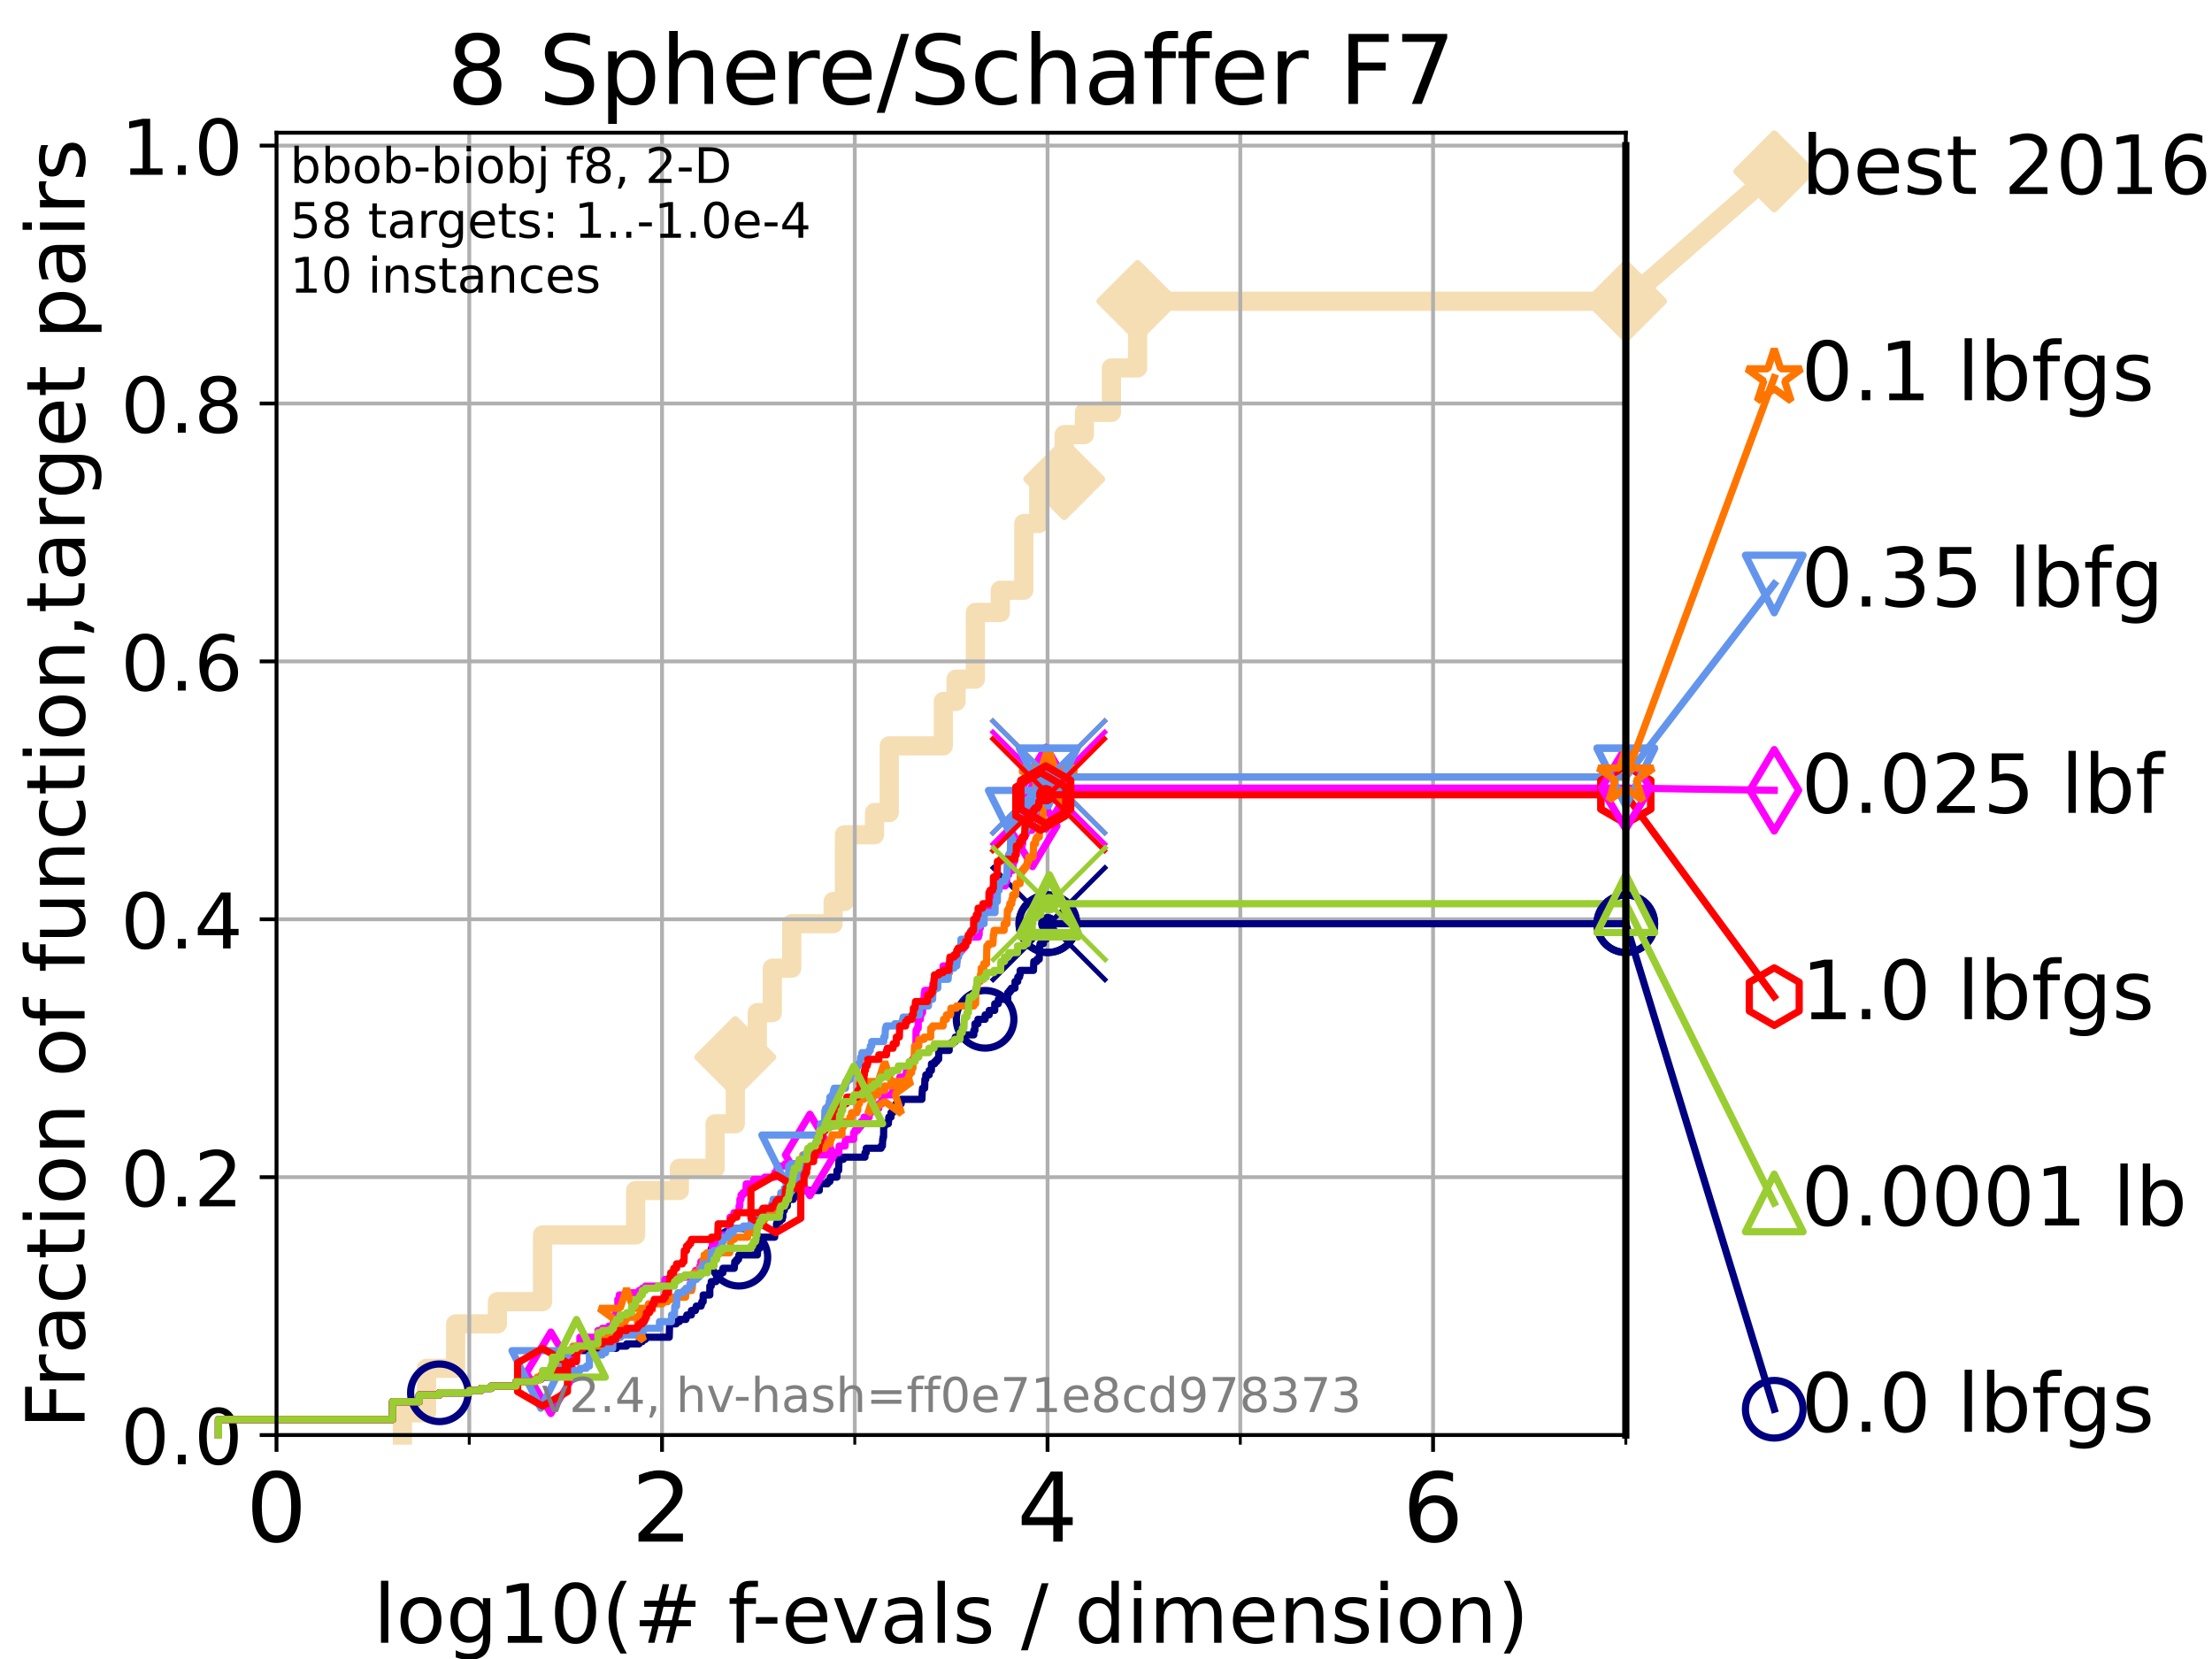 <?xml version="1.0" encoding="utf-8" standalone="no"?>
<!DOCTYPE svg PUBLIC "-//W3C//DTD SVG 1.1//EN"
  "http://www.w3.org/Graphics/SVG/1.1/DTD/svg11.dtd">
<!-- Created with matplotlib (https://matplotlib.org/) -->
<svg height="345.6pt" version="1.1" viewBox="0 0 460.8 345.6" width="460.8pt" xmlns="http://www.w3.org/2000/svg" xmlns:xlink="http://www.w3.org/1999/xlink">
 <defs>
  <style type="text/css">*{stroke-linecap:butt;stroke-linejoin:round;}</style>
 </defs>
 <g id="figure_1">
  <g id="patch_1">
   <path d="M 0 345.6 
L 460.8 345.6 
L 460.8 0 
L 0 0 
z
" style="fill:#ffffff;"/>
  </g>
  <g id="axes_1">
   <g id="patch_2">
    <path d="M 57.6 298.944 
L 338.688 298.944 
L 338.688 27.648 
L 57.6 27.648 
z
" style="fill:#ffffff;"/>
   </g>
   <g id="line2d_1">
    <path d="M 83.83 298.944 
L 83.83 294.313 
L 88.847 294.313 
L 88.847 285.05 
L 94.921 285.05 
L 94.921 275.788 
L 103.623 275.788 
L 103.623 271.157 
L 113.023 271.157 
L 113.023 257.263 
L 132.423 257.263 
L 132.423 248.001 
L 141.521 248.001 
L 141.521 243.37 
L 148.966 243.37 
L 148.966 234.107 
L 153.178 234.107 
L 153.178 220.214 
L 157.754 220.214 
L 157.754 210.951 
L 160.891 210.951 
L 160.891 201.689 
L 164.936 201.689 
L 164.936 192.426 
L 173.565 192.426 
L 173.565 187.795 
L 175.916 187.795 
L 175.916 173.901 
L 182.186 173.901 
L 182.186 169.27 
L 185.247 169.27 
L 185.247 155.377 
L 196.513 155.377 
L 196.513 146.114 
L 199.168 146.114 
L 199.168 141.483 
L 203.184 141.483 
L 203.184 127.589 
L 208.384 127.589 
L 208.384 122.958 
L 213.278 122.958 
L 213.278 109.065 
L 216.384 109.065 
L 216.384 99.802 
L 221.7 99.802 
L 221.7 90.54 
L 225.902 90.54 
L 225.902 85.909 
L 231.534 85.909 
L 231.534 76.646 
L 236.983 76.646 
L 236.983 62.753 
L 338.688 62.753 
" style="fill:none;stroke:#f5deb3;stroke-linecap:square;stroke-width:4;"/>
   </g>
   <g id="line2d_2">
    <defs>
     <path d="M 0 7.778 
L 7.778 0 
L 0 -7.778 
L -7.778 0 
z
" id="me0dd1fbd5f" style="stroke:#f5deb3;stroke-linejoin:miter;stroke-width:1.5;"/>
    </defs>
    <g>
     <use style="fill:#f5deb3;stroke:#f5deb3;stroke-linejoin:miter;stroke-width:1.5;" x="153.178" xlink:href="#me0dd1fbd5f" y="220.214"/>
     <use style="fill:#f5deb3;stroke:#f5deb3;stroke-linejoin:miter;stroke-width:1.5;" x="221.7" xlink:href="#me0dd1fbd5f" y="99.802"/>
     <use style="fill:#f5deb3;stroke:#f5deb3;stroke-linejoin:miter;stroke-width:1.5;" x="236.983" xlink:href="#me0dd1fbd5f" y="62.753"/>
     <use style="fill:#f5deb3;stroke:#f5deb3;stroke-linejoin:miter;stroke-width:1.5;" x="236.983" xlink:href="#me0dd1fbd5f" y="62.753"/>
     <use style="fill:#f5deb3;stroke:#f5deb3;stroke-linejoin:miter;stroke-width:1.5;" x="338.688" xlink:href="#me0dd1fbd5f" y="62.753"/>
    </g>
   </g>
   <g id="line2d_3">
    <path style="fill:none;stroke:#f5deb3;stroke-linecap:square;stroke-width:4;"/>
    <g/>
   </g>
   <g id="line2d_4">
    <path d="M 338.688 62.753 
L 369.608 35.706 
" style="fill:none;stroke:#f5deb3;stroke-linecap:square;stroke-width:4;"/>
    <g>
     <use style="fill:#f5deb3;stroke:#f5deb3;stroke-linejoin:miter;stroke-width:1.5;" x="338.688" xlink:href="#me0dd1fbd5f" y="62.753"/>
     <use style="fill:#f5deb3;stroke:#f5deb3;stroke-linejoin:miter;stroke-width:1.5;" x="369.608" xlink:href="#me0dd1fbd5f" y="35.706"/>
    </g>
   </g>
   <g id="matplotlib.axis_1">
    <g id="xtick_1">
     <g id="line2d_5">
      <path clip-path="url(#pdc0a87033a)" d="M 57.6 298.944 
L 57.6 27.648 
" style="fill:none;stroke:#b0b0b0;stroke-linecap:square;stroke-width:0.8;"/>
     </g>
     <g id="line2d_6">
      <defs>
       <path d="M 0 0 
L 0 3.5 
" id="m9bdc811d02" style="stroke:#000000;stroke-width:0.8;"/>
      </defs>
      <g>
       <use style="stroke:#000000;stroke-width:0.8;" x="57.6" xlink:href="#m9bdc811d02" y="298.944"/>
      </g>
     </g>
     <g id="text_1">
      <!-- 0 -->
      <g transform="translate(51.237 321.141)scale(0.2 -0.2)">
       <defs>
        <path d="M 31.781 66.406 
Q 24.172 66.406 20.328 58.906 
Q 16.5 51.422 16.5 36.375 
Q 16.5 21.391 20.328 13.891 
Q 24.172 6.391 31.781 6.391 
Q 39.453 6.391 43.281 13.891 
Q 47.125 21.391 47.125 36.375 
Q 47.125 51.422 43.281 58.906 
Q 39.453 66.406 31.781 66.406 
z
M 31.781 74.219 
Q 44.047 74.219 50.516 64.516 
Q 56.984 54.828 56.984 36.375 
Q 56.984 17.969 50.516 8.266 
Q 44.047 -1.422 31.781 -1.422 
Q 19.531 -1.422 13.062 8.266 
Q 6.594 17.969 6.594 36.375 
Q 6.594 54.828 13.062 64.516 
Q 19.531 74.219 31.781 74.219 
z
" id="DejaVuSans-48"/>
       </defs>
       <use xlink:href="#DejaVuSans-48"/>
      </g>
     </g>
    </g>
    <g id="xtick_2">
     <g id="line2d_7">
      <path clip-path="url(#pdc0a87033a)" d="M 137.911 298.944 
L 137.911 27.648 
" style="fill:none;stroke:#b0b0b0;stroke-linecap:square;stroke-width:0.8;"/>
     </g>
     <g id="line2d_8">
      <g>
       <use style="stroke:#000000;stroke-width:0.8;" x="137.911" xlink:href="#m9bdc811d02" y="298.944"/>
      </g>
     </g>
     <g id="text_2">
      <!-- 2 -->
      <g transform="translate(131.548 321.141)scale(0.2 -0.2)">
       <defs>
        <path d="M 19.188 8.297 
L 53.609 8.297 
L 53.609 0 
L 7.328 0 
L 7.328 8.297 
Q 12.938 14.109 22.625 23.891 
Q 32.328 33.688 34.812 36.531 
Q 39.547 41.844 41.422 45.531 
Q 43.312 49.219 43.312 52.781 
Q 43.312 58.594 39.234 62.25 
Q 35.156 65.922 28.609 65.922 
Q 23.969 65.922 18.812 64.312 
Q 13.672 62.703 7.812 59.422 
L 7.812 69.391 
Q 13.766 71.781 18.938 73 
Q 24.125 74.219 28.422 74.219 
Q 39.75 74.219 46.484 68.547 
Q 53.219 62.891 53.219 53.422 
Q 53.219 48.922 51.531 44.891 
Q 49.859 40.875 45.406 35.406 
Q 44.188 33.984 37.641 27.219 
Q 31.109 20.453 19.188 8.297 
z
" id="DejaVuSans-50"/>
       </defs>
       <use xlink:href="#DejaVuSans-50"/>
      </g>
     </g>
    </g>
    <g id="xtick_3">
     <g id="line2d_9">
      <path clip-path="url(#pdc0a87033a)" d="M 218.222 298.944 
L 218.222 27.648 
" style="fill:none;stroke:#b0b0b0;stroke-linecap:square;stroke-width:0.8;"/>
     </g>
     <g id="line2d_10">
      <g>
       <use style="stroke:#000000;stroke-width:0.8;" x="218.222" xlink:href="#m9bdc811d02" y="298.944"/>
      </g>
     </g>
     <g id="text_3">
      <!-- 4 -->
      <g transform="translate(211.859 321.141)scale(0.2 -0.2)">
       <defs>
        <path d="M 37.797 64.312 
L 12.891 25.391 
L 37.797 25.391 
z
M 35.203 72.906 
L 47.609 72.906 
L 47.609 25.391 
L 58.016 25.391 
L 58.016 17.188 
L 47.609 17.188 
L 47.609 0 
L 37.797 0 
L 37.797 17.188 
L 4.891 17.188 
L 4.891 26.703 
z
" id="DejaVuSans-52"/>
       </defs>
       <use xlink:href="#DejaVuSans-52"/>
      </g>
     </g>
    </g>
    <g id="xtick_4">
     <g id="line2d_11">
      <path clip-path="url(#pdc0a87033a)" d="M 298.533 298.944 
L 298.533 27.648 
" style="fill:none;stroke:#b0b0b0;stroke-linecap:square;stroke-width:0.8;"/>
     </g>
     <g id="line2d_12">
      <g>
       <use style="stroke:#000000;stroke-width:0.8;" x="298.533" xlink:href="#m9bdc811d02" y="298.944"/>
      </g>
     </g>
     <g id="text_4">
      <!-- 6 -->
      <g transform="translate(292.17 321.141)scale(0.2 -0.2)">
       <defs>
        <path d="M 33.016 40.375 
Q 26.375 40.375 22.484 35.828 
Q 18.609 31.297 18.609 23.391 
Q 18.609 15.531 22.484 10.953 
Q 26.375 6.391 33.016 6.391 
Q 39.656 6.391 43.531 10.953 
Q 47.406 15.531 47.406 23.391 
Q 47.406 31.297 43.531 35.828 
Q 39.656 40.375 33.016 40.375 
z
M 52.594 71.297 
L 52.594 62.312 
Q 48.875 64.062 45.094 64.984 
Q 41.312 65.922 37.594 65.922 
Q 27.828 65.922 22.672 59.328 
Q 17.531 52.734 16.797 39.406 
Q 19.672 43.656 24.016 45.922 
Q 28.375 48.188 33.594 48.188 
Q 44.578 48.188 50.953 41.516 
Q 57.328 34.859 57.328 23.391 
Q 57.328 12.156 50.688 5.359 
Q 44.047 -1.422 33.016 -1.422 
Q 20.359 -1.422 13.672 8.266 
Q 6.984 17.969 6.984 36.375 
Q 6.984 53.656 15.188 63.938 
Q 23.391 74.219 37.203 74.219 
Q 40.922 74.219 44.703 73.484 
Q 48.484 72.75 52.594 71.297 
z
" id="DejaVuSans-54"/>
       </defs>
       <use xlink:href="#DejaVuSans-54"/>
      </g>
     </g>
    </g>
    <g id="xtick_5">
     <g id="line2d_13">
      <path clip-path="url(#pdc0a87033a)" d="M 97.755 298.944 
L 97.755 27.648 
" style="fill:none;stroke:#b0b0b0;stroke-linecap:square;stroke-width:0.8;"/>
     </g>
     <g id="line2d_14">
      <defs>
       <path d="M 0 0 
L 0 2 
" id="mc58d26ffc0" style="stroke:#000000;stroke-width:0.6;"/>
      </defs>
      <g>
       <use style="stroke:#000000;stroke-width:0.6;" x="97.755" xlink:href="#mc58d26ffc0" y="298.944"/>
      </g>
     </g>
    </g>
    <g id="xtick_6">
     <g id="line2d_15">
      <path clip-path="url(#pdc0a87033a)" d="M 178.066 298.944 
L 178.066 27.648 
" style="fill:none;stroke:#b0b0b0;stroke-linecap:square;stroke-width:0.8;"/>
     </g>
     <g id="line2d_16">
      <g>
       <use style="stroke:#000000;stroke-width:0.6;" x="178.066" xlink:href="#mc58d26ffc0" y="298.944"/>
      </g>
     </g>
    </g>
    <g id="xtick_7">
     <g id="line2d_17">
      <path clip-path="url(#pdc0a87033a)" d="M 258.377 298.944 
L 258.377 27.648 
" style="fill:none;stroke:#b0b0b0;stroke-linecap:square;stroke-width:0.8;"/>
     </g>
     <g id="line2d_18">
      <g>
       <use style="stroke:#000000;stroke-width:0.6;" x="258.377" xlink:href="#mc58d26ffc0" y="298.944"/>
      </g>
     </g>
    </g>
    <g id="xtick_8">
     <g id="line2d_19">
      <path clip-path="url(#pdc0a87033a)" d="M 338.688 298.944 
L 338.688 27.648 
" style="fill:none;stroke:#b0b0b0;stroke-linecap:square;stroke-width:0.8;"/>
     </g>
     <g id="line2d_20">
      <g>
       <use style="stroke:#000000;stroke-width:0.6;" x="338.688" xlink:href="#mc58d26ffc0" y="298.944"/>
      </g>
     </g>
    </g>
    <g id="text_5">
     <!-- log10(# f-evals / dimension) -->
     <g transform="translate(77.764 342.218)scale(0.17 -0.17)">
      <defs>
       <path d="M 9.422 75.984 
L 18.406 75.984 
L 18.406 0 
L 9.422 0 
z
" id="DejaVuSans-108"/>
       <path d="M 30.609 48.391 
Q 23.391 48.391 19.188 42.75 
Q 14.984 37.109 14.984 27.297 
Q 14.984 17.484 19.156 11.844 
Q 23.344 6.203 30.609 6.203 
Q 37.797 6.203 41.984 11.859 
Q 46.188 17.531 46.188 27.297 
Q 46.188 37.016 41.984 42.703 
Q 37.797 48.391 30.609 48.391 
z
M 30.609 56 
Q 42.328 56 49.016 48.375 
Q 55.719 40.766 55.719 27.297 
Q 55.719 13.875 49.016 6.219 
Q 42.328 -1.422 30.609 -1.422 
Q 18.844 -1.422 12.172 6.219 
Q 5.516 13.875 5.516 27.297 
Q 5.516 40.766 12.172 48.375 
Q 18.844 56 30.609 56 
z
" id="DejaVuSans-111"/>
       <path d="M 45.406 27.984 
Q 45.406 37.75 41.375 43.109 
Q 37.359 48.484 30.078 48.484 
Q 22.859 48.484 18.828 43.109 
Q 14.797 37.75 14.797 27.984 
Q 14.797 18.266 18.828 12.891 
Q 22.859 7.516 30.078 7.516 
Q 37.359 7.516 41.375 12.891 
Q 45.406 18.266 45.406 27.984 
z
M 54.391 6.781 
Q 54.391 -7.172 48.188 -13.984 
Q 42 -20.797 29.203 -20.797 
Q 24.469 -20.797 20.266 -20.094 
Q 16.062 -19.391 12.109 -17.922 
L 12.109 -9.188 
Q 16.062 -11.328 19.922 -12.344 
Q 23.781 -13.375 27.781 -13.375 
Q 36.625 -13.375 41.016 -8.766 
Q 45.406 -4.156 45.406 5.172 
L 45.406 9.625 
Q 42.625 4.781 38.281 2.391 
Q 33.938 0 27.875 0 
Q 17.828 0 11.672 7.656 
Q 5.516 15.328 5.516 27.984 
Q 5.516 40.672 11.672 48.328 
Q 17.828 56 27.875 56 
Q 33.938 56 38.281 53.609 
Q 42.625 51.219 45.406 46.391 
L 45.406 54.688 
L 54.391 54.688 
z
" id="DejaVuSans-103"/>
       <path d="M 12.406 8.297 
L 28.516 8.297 
L 28.516 63.922 
L 10.984 60.406 
L 10.984 69.391 
L 28.422 72.906 
L 38.281 72.906 
L 38.281 8.297 
L 54.391 8.297 
L 54.391 0 
L 12.406 0 
z
" id="DejaVuSans-49"/>
       <path d="M 31 75.875 
Q 24.469 64.656 21.281 53.656 
Q 18.109 42.672 18.109 31.391 
Q 18.109 20.125 21.312 9.062 
Q 24.516 -2 31 -13.188 
L 23.188 -13.188 
Q 15.875 -1.703 12.234 9.375 
Q 8.594 20.453 8.594 31.391 
Q 8.594 42.281 12.203 53.312 
Q 15.828 64.359 23.188 75.875 
z
" id="DejaVuSans-40"/>
       <path d="M 51.125 44 
L 36.922 44 
L 32.812 27.688 
L 47.125 27.688 
z
M 43.797 71.781 
L 38.719 51.516 
L 52.984 51.516 
L 58.109 71.781 
L 65.922 71.781 
L 60.891 51.516 
L 76.125 51.516 
L 76.125 44 
L 58.984 44 
L 54.984 27.688 
L 70.516 27.688 
L 70.516 20.219 
L 53.078 20.219 
L 48 0 
L 40.188 0 
L 45.219 20.219 
L 30.906 20.219 
L 25.875 0 
L 18.016 0 
L 23.094 20.219 
L 7.719 20.219 
L 7.719 27.688 
L 24.906 27.688 
L 29 44 
L 13.281 44 
L 13.281 51.516 
L 30.906 51.516 
L 35.891 71.781 
z
" id="DejaVuSans-35"/>
       <path id="DejaVuSans-32"/>
       <path d="M 37.109 75.984 
L 37.109 68.5 
L 28.516 68.5 
Q 23.688 68.5 21.797 66.547 
Q 19.922 64.594 19.922 59.516 
L 19.922 54.688 
L 34.719 54.688 
L 34.719 47.703 
L 19.922 47.703 
L 19.922 0 
L 10.891 0 
L 10.891 47.703 
L 2.297 47.703 
L 2.297 54.688 
L 10.891 54.688 
L 10.891 58.5 
Q 10.891 67.625 15.141 71.797 
Q 19.391 75.984 28.609 75.984 
z
" id="DejaVuSans-102"/>
       <path d="M 4.891 31.391 
L 31.203 31.391 
L 31.203 23.391 
L 4.891 23.391 
z
" id="DejaVuSans-45"/>
       <path d="M 56.203 29.594 
L 56.203 25.203 
L 14.891 25.203 
Q 15.484 15.922 20.484 11.062 
Q 25.484 6.203 34.422 6.203 
Q 39.594 6.203 44.453 7.469 
Q 49.312 8.734 54.109 11.281 
L 54.109 2.781 
Q 49.266 0.734 44.188 -0.344 
Q 39.109 -1.422 33.891 -1.422 
Q 20.797 -1.422 13.156 6.188 
Q 5.516 13.812 5.516 26.812 
Q 5.516 40.234 12.766 48.109 
Q 20.016 56 32.328 56 
Q 43.359 56 49.781 48.891 
Q 56.203 41.797 56.203 29.594 
z
M 47.219 32.234 
Q 47.125 39.594 43.094 43.984 
Q 39.062 48.391 32.422 48.391 
Q 24.906 48.391 20.391 44.141 
Q 15.875 39.891 15.188 32.172 
z
" id="DejaVuSans-101"/>
       <path d="M 2.984 54.688 
L 12.5 54.688 
L 29.594 8.797 
L 46.688 54.688 
L 56.203 54.688 
L 35.688 0 
L 23.484 0 
z
" id="DejaVuSans-118"/>
       <path d="M 34.281 27.484 
Q 23.391 27.484 19.188 25 
Q 14.984 22.516 14.984 16.5 
Q 14.984 11.719 18.141 8.906 
Q 21.297 6.109 26.703 6.109 
Q 34.188 6.109 38.703 11.406 
Q 43.219 16.703 43.219 25.484 
L 43.219 27.484 
z
M 52.203 31.203 
L 52.203 0 
L 43.219 0 
L 43.219 8.297 
Q 40.141 3.328 35.547 0.953 
Q 30.953 -1.422 24.312 -1.422 
Q 15.922 -1.422 10.953 3.297 
Q 6 8.016 6 15.922 
Q 6 25.141 12.172 29.828 
Q 18.359 34.516 30.609 34.516 
L 43.219 34.516 
L 43.219 35.406 
Q 43.219 41.609 39.141 45 
Q 35.062 48.391 27.688 48.391 
Q 23 48.391 18.547 47.266 
Q 14.109 46.141 10.016 43.891 
L 10.016 52.203 
Q 14.938 54.109 19.578 55.047 
Q 24.219 56 28.609 56 
Q 40.484 56 46.344 49.844 
Q 52.203 43.703 52.203 31.203 
z
" id="DejaVuSans-97"/>
       <path d="M 44.281 53.078 
L 44.281 44.578 
Q 40.484 46.531 36.375 47.5 
Q 32.281 48.484 27.875 48.484 
Q 21.188 48.484 17.844 46.438 
Q 14.5 44.391 14.5 40.281 
Q 14.5 37.156 16.891 35.375 
Q 19.281 33.594 26.516 31.984 
L 29.594 31.297 
Q 39.156 29.25 43.188 25.516 
Q 47.219 21.781 47.219 15.094 
Q 47.219 7.469 41.188 3.016 
Q 35.156 -1.422 24.609 -1.422 
Q 20.219 -1.422 15.453 -0.562 
Q 10.688 0.297 5.422 2 
L 5.422 11.281 
Q 10.406 8.688 15.234 7.391 
Q 20.062 6.109 24.812 6.109 
Q 31.156 6.109 34.562 8.281 
Q 37.984 10.453 37.984 14.406 
Q 37.984 18.062 35.516 20.016 
Q 33.062 21.969 24.703 23.781 
L 21.578 24.516 
Q 13.234 26.266 9.516 29.906 
Q 5.812 33.547 5.812 39.891 
Q 5.812 47.609 11.281 51.797 
Q 16.75 56 26.812 56 
Q 31.781 56 36.172 55.266 
Q 40.578 54.547 44.281 53.078 
z
" id="DejaVuSans-115"/>
       <path d="M 25.391 72.906 
L 33.688 72.906 
L 8.297 -9.281 
L 0 -9.281 
z
" id="DejaVuSans-47"/>
       <path d="M 45.406 46.391 
L 45.406 75.984 
L 54.391 75.984 
L 54.391 0 
L 45.406 0 
L 45.406 8.203 
Q 42.578 3.328 38.25 0.953 
Q 33.938 -1.422 27.875 -1.422 
Q 17.969 -1.422 11.734 6.484 
Q 5.516 14.406 5.516 27.297 
Q 5.516 40.188 11.734 48.094 
Q 17.969 56 27.875 56 
Q 33.938 56 38.25 53.625 
Q 42.578 51.266 45.406 46.391 
z
M 14.797 27.297 
Q 14.797 17.391 18.875 11.75 
Q 22.953 6.109 30.078 6.109 
Q 37.203 6.109 41.297 11.75 
Q 45.406 17.391 45.406 27.297 
Q 45.406 37.203 41.297 42.844 
Q 37.203 48.484 30.078 48.484 
Q 22.953 48.484 18.875 42.844 
Q 14.797 37.203 14.797 27.297 
z
" id="DejaVuSans-100"/>
       <path d="M 9.422 54.688 
L 18.406 54.688 
L 18.406 0 
L 9.422 0 
z
M 9.422 75.984 
L 18.406 75.984 
L 18.406 64.594 
L 9.422 64.594 
z
" id="DejaVuSans-105"/>
       <path d="M 52 44.188 
Q 55.375 50.25 60.062 53.125 
Q 64.75 56 71.094 56 
Q 79.641 56 84.281 50.016 
Q 88.922 44.047 88.922 33.016 
L 88.922 0 
L 79.891 0 
L 79.891 32.719 
Q 79.891 40.578 77.094 44.375 
Q 74.312 48.188 68.609 48.188 
Q 61.625 48.188 57.562 43.547 
Q 53.516 38.922 53.516 30.906 
L 53.516 0 
L 44.484 0 
L 44.484 32.719 
Q 44.484 40.625 41.703 44.406 
Q 38.922 48.188 33.109 48.188 
Q 26.219 48.188 22.156 43.531 
Q 18.109 38.875 18.109 30.906 
L 18.109 0 
L 9.078 0 
L 9.078 54.688 
L 18.109 54.688 
L 18.109 46.188 
Q 21.188 51.219 25.484 53.609 
Q 29.781 56 35.688 56 
Q 41.656 56 45.828 52.969 
Q 50 49.953 52 44.188 
z
" id="DejaVuSans-109"/>
       <path d="M 54.891 33.016 
L 54.891 0 
L 45.906 0 
L 45.906 32.719 
Q 45.906 40.484 42.875 44.328 
Q 39.844 48.188 33.797 48.188 
Q 26.516 48.188 22.312 43.547 
Q 18.109 38.922 18.109 30.906 
L 18.109 0 
L 9.078 0 
L 9.078 54.688 
L 18.109 54.688 
L 18.109 46.188 
Q 21.344 51.125 25.703 53.562 
Q 30.078 56 35.797 56 
Q 45.219 56 50.047 50.172 
Q 54.891 44.344 54.891 33.016 
z
" id="DejaVuSans-110"/>
       <path d="M 8.016 75.875 
L 15.828 75.875 
Q 23.141 64.359 26.781 53.312 
Q 30.422 42.281 30.422 31.391 
Q 30.422 20.453 26.781 9.375 
Q 23.141 -1.703 15.828 -13.188 
L 8.016 -13.188 
Q 14.5 -2 17.703 9.062 
Q 20.906 20.125 20.906 31.391 
Q 20.906 42.672 17.703 53.656 
Q 14.5 64.656 8.016 75.875 
z
" id="DejaVuSans-41"/>
      </defs>
      <use xlink:href="#DejaVuSans-108"/>
      <use x="27.783" xlink:href="#DejaVuSans-111"/>
      <use x="88.965" xlink:href="#DejaVuSans-103"/>
      <use x="152.441" xlink:href="#DejaVuSans-49"/>
      <use x="216.064" xlink:href="#DejaVuSans-48"/>
      <use x="279.688" xlink:href="#DejaVuSans-40"/>
      <use x="318.701" xlink:href="#DejaVuSans-35"/>
      <use x="402.49" xlink:href="#DejaVuSans-32"/>
      <use x="434.277" xlink:href="#DejaVuSans-102"/>
      <use x="463.982" xlink:href="#DejaVuSans-45"/>
      <use x="500.066" xlink:href="#DejaVuSans-101"/>
      <use x="561.59" xlink:href="#DejaVuSans-118"/>
      <use x="620.77" xlink:href="#DejaVuSans-97"/>
      <use x="682.049" xlink:href="#DejaVuSans-108"/>
      <use x="709.832" xlink:href="#DejaVuSans-115"/>
      <use x="761.932" xlink:href="#DejaVuSans-32"/>
      <use x="793.719" xlink:href="#DejaVuSans-47"/>
      <use x="827.41" xlink:href="#DejaVuSans-32"/>
      <use x="859.197" xlink:href="#DejaVuSans-100"/>
      <use x="922.674" xlink:href="#DejaVuSans-105"/>
      <use x="950.457" xlink:href="#DejaVuSans-109"/>
      <use x="1047.869" xlink:href="#DejaVuSans-101"/>
      <use x="1109.393" xlink:href="#DejaVuSans-110"/>
      <use x="1172.771" xlink:href="#DejaVuSans-115"/>
      <use x="1224.871" xlink:href="#DejaVuSans-105"/>
      <use x="1252.654" xlink:href="#DejaVuSans-111"/>
      <use x="1313.836" xlink:href="#DejaVuSans-110"/>
      <use x="1377.215" xlink:href="#DejaVuSans-41"/>
     </g>
    </g>
   </g>
   <g id="matplotlib.axis_2">
    <g id="ytick_1">
     <g id="line2d_21">
      <path clip-path="url(#pdc0a87033a)" d="M 57.6 298.944 
L 338.688 298.944 
" style="fill:none;stroke:#b0b0b0;stroke-linecap:square;stroke-width:0.8;"/>
     </g>
     <g id="line2d_22">
      <defs>
       <path d="M 0 0 
L -3.5 0 
" id="m7d489bef39" style="stroke:#000000;stroke-width:0.8;"/>
      </defs>
      <g>
       <use style="stroke:#000000;stroke-width:0.8;" x="57.6" xlink:href="#m7d489bef39" y="298.944"/>
      </g>
     </g>
     <g id="text_6">
      <!-- 0.0 -->
      <g transform="translate(25.155 305.023)scale(0.16 -0.16)">
       <defs>
        <path d="M 10.688 12.406 
L 21 12.406 
L 21 0 
L 10.688 0 
z
" id="DejaVuSans-46"/>
       </defs>
       <use xlink:href="#DejaVuSans-48"/>
       <use x="63.623" xlink:href="#DejaVuSans-46"/>
       <use x="95.41" xlink:href="#DejaVuSans-48"/>
      </g>
     </g>
    </g>
    <g id="ytick_2">
     <g id="line2d_23">
      <path clip-path="url(#pdc0a87033a)" d="M 57.6 245.222 
L 338.688 245.222 
" style="fill:none;stroke:#b0b0b0;stroke-linecap:square;stroke-width:0.8;"/>
     </g>
     <g id="line2d_24">
      <g>
       <use style="stroke:#000000;stroke-width:0.8;" x="57.6" xlink:href="#m7d489bef39" y="245.222"/>
      </g>
     </g>
     <g id="text_7">
      <!-- 0.2 -->
      <g transform="translate(25.155 251.301)scale(0.16 -0.16)">
       <use xlink:href="#DejaVuSans-48"/>
       <use x="63.623" xlink:href="#DejaVuSans-46"/>
       <use x="95.41" xlink:href="#DejaVuSans-50"/>
      </g>
     </g>
    </g>
    <g id="ytick_3">
     <g id="line2d_25">
      <path clip-path="url(#pdc0a87033a)" d="M 57.6 191.5 
L 338.688 191.5 
" style="fill:none;stroke:#b0b0b0;stroke-linecap:square;stroke-width:0.8;"/>
     </g>
     <g id="line2d_26">
      <g>
       <use style="stroke:#000000;stroke-width:0.8;" x="57.6" xlink:href="#m7d489bef39" y="191.5"/>
      </g>
     </g>
     <g id="text_8">
      <!-- 0.4 -->
      <g transform="translate(25.155 197.579)scale(0.16 -0.16)">
       <use xlink:href="#DejaVuSans-48"/>
       <use x="63.623" xlink:href="#DejaVuSans-46"/>
       <use x="95.41" xlink:href="#DejaVuSans-52"/>
      </g>
     </g>
    </g>
    <g id="ytick_4">
     <g id="line2d_27">
      <path clip-path="url(#pdc0a87033a)" d="M 57.6 137.778 
L 338.688 137.778 
" style="fill:none;stroke:#b0b0b0;stroke-linecap:square;stroke-width:0.8;"/>
     </g>
     <g id="line2d_28">
      <g>
       <use style="stroke:#000000;stroke-width:0.8;" x="57.6" xlink:href="#m7d489bef39" y="137.778"/>
      </g>
     </g>
     <g id="text_9">
      <!-- 0.6 -->
      <g transform="translate(25.155 143.857)scale(0.16 -0.16)">
       <use xlink:href="#DejaVuSans-48"/>
       <use x="63.623" xlink:href="#DejaVuSans-46"/>
       <use x="95.41" xlink:href="#DejaVuSans-54"/>
      </g>
     </g>
    </g>
    <g id="ytick_5">
     <g id="line2d_29">
      <path clip-path="url(#pdc0a87033a)" d="M 57.6 84.056 
L 338.688 84.056 
" style="fill:none;stroke:#b0b0b0;stroke-linecap:square;stroke-width:0.8;"/>
     </g>
     <g id="line2d_30">
      <g>
       <use style="stroke:#000000;stroke-width:0.8;" x="57.6" xlink:href="#m7d489bef39" y="84.056"/>
      </g>
     </g>
     <g id="text_10">
      <!-- 0.8 -->
      <g transform="translate(25.155 90.135)scale(0.16 -0.16)">
       <defs>
        <path d="M 31.781 34.625 
Q 24.75 34.625 20.719 30.859 
Q 16.703 27.094 16.703 20.516 
Q 16.703 13.922 20.719 10.156 
Q 24.75 6.391 31.781 6.391 
Q 38.812 6.391 42.859 10.172 
Q 46.922 13.969 46.922 20.516 
Q 46.922 27.094 42.891 30.859 
Q 38.875 34.625 31.781 34.625 
z
M 21.922 38.812 
Q 15.578 40.375 12.031 44.719 
Q 8.5 49.078 8.5 55.328 
Q 8.5 64.062 14.719 69.141 
Q 20.953 74.219 31.781 74.219 
Q 42.672 74.219 48.875 69.141 
Q 55.078 64.062 55.078 55.328 
Q 55.078 49.078 51.531 44.719 
Q 48 40.375 41.703 38.812 
Q 48.828 37.156 52.797 32.312 
Q 56.781 27.484 56.781 20.516 
Q 56.781 9.906 50.312 4.234 
Q 43.844 -1.422 31.781 -1.422 
Q 19.734 -1.422 13.25 4.234 
Q 6.781 9.906 6.781 20.516 
Q 6.781 27.484 10.781 32.312 
Q 14.797 37.156 21.922 38.812 
z
M 18.312 54.391 
Q 18.312 48.734 21.844 45.562 
Q 25.391 42.391 31.781 42.391 
Q 38.141 42.391 41.719 45.562 
Q 45.312 48.734 45.312 54.391 
Q 45.312 60.062 41.719 63.234 
Q 38.141 66.406 31.781 66.406 
Q 25.391 66.406 21.844 63.234 
Q 18.312 60.062 18.312 54.391 
z
" id="DejaVuSans-56"/>
       </defs>
       <use xlink:href="#DejaVuSans-48"/>
       <use x="63.623" xlink:href="#DejaVuSans-46"/>
       <use x="95.41" xlink:href="#DejaVuSans-56"/>
      </g>
     </g>
    </g>
    <g id="ytick_6">
     <g id="line2d_31">
      <path clip-path="url(#pdc0a87033a)" d="M 57.6 30.334 
L 338.688 30.334 
" style="fill:none;stroke:#b0b0b0;stroke-linecap:square;stroke-width:0.8;"/>
     </g>
     <g id="line2d_32">
      <g>
       <use style="stroke:#000000;stroke-width:0.8;" x="57.6" xlink:href="#m7d489bef39" y="30.334"/>
      </g>
     </g>
     <g id="text_11">
      <!-- 1.0 -->
      <g transform="translate(25.155 36.413)scale(0.16 -0.16)">
       <use xlink:href="#DejaVuSans-49"/>
       <use x="63.623" xlink:href="#DejaVuSans-46"/>
       <use x="95.41" xlink:href="#DejaVuSans-48"/>
      </g>
     </g>
    </g>
    <g id="text_12">
     <!-- Fraction of function,target pairs -->
     <g transform="translate(17.62 297.681)rotate(-90)scale(0.17 -0.17)">
      <defs>
       <path d="M 9.812 72.906 
L 51.703 72.906 
L 51.703 64.594 
L 19.672 64.594 
L 19.672 43.109 
L 48.578 43.109 
L 48.578 34.812 
L 19.672 34.812 
L 19.672 0 
L 9.812 0 
z
" id="DejaVuSans-70"/>
       <path d="M 41.109 46.297 
Q 39.594 47.172 37.812 47.578 
Q 36.031 48 33.891 48 
Q 26.266 48 22.188 43.047 
Q 18.109 38.094 18.109 28.812 
L 18.109 0 
L 9.078 0 
L 9.078 54.688 
L 18.109 54.688 
L 18.109 46.188 
Q 20.953 51.172 25.484 53.578 
Q 30.031 56 36.531 56 
Q 37.453 56 38.578 55.875 
Q 39.703 55.766 41.062 55.516 
z
" id="DejaVuSans-114"/>
       <path d="M 48.781 52.594 
L 48.781 44.188 
Q 44.969 46.297 41.141 47.344 
Q 37.312 48.391 33.406 48.391 
Q 24.656 48.391 19.812 42.844 
Q 14.984 37.312 14.984 27.297 
Q 14.984 17.281 19.812 11.734 
Q 24.656 6.203 33.406 6.203 
Q 37.312 6.203 41.141 7.25 
Q 44.969 8.297 48.781 10.406 
L 48.781 2.094 
Q 45.016 0.344 40.984 -0.531 
Q 36.969 -1.422 32.422 -1.422 
Q 20.062 -1.422 12.781 6.344 
Q 5.516 14.109 5.516 27.297 
Q 5.516 40.672 12.859 48.328 
Q 20.219 56 33.016 56 
Q 37.156 56 41.109 55.141 
Q 45.062 54.297 48.781 52.594 
z
" id="DejaVuSans-99"/>
       <path d="M 18.312 70.219 
L 18.312 54.688 
L 36.812 54.688 
L 36.812 47.703 
L 18.312 47.703 
L 18.312 18.016 
Q 18.312 11.328 20.141 9.422 
Q 21.969 7.516 27.594 7.516 
L 36.812 7.516 
L 36.812 0 
L 27.594 0 
Q 17.188 0 13.234 3.875 
Q 9.281 7.766 9.281 18.016 
L 9.281 47.703 
L 2.688 47.703 
L 2.688 54.688 
L 9.281 54.688 
L 9.281 70.219 
z
" id="DejaVuSans-116"/>
       <path d="M 8.5 21.578 
L 8.5 54.688 
L 17.484 54.688 
L 17.484 21.922 
Q 17.484 14.156 20.5 10.266 
Q 23.531 6.391 29.594 6.391 
Q 36.859 6.391 41.078 11.031 
Q 45.312 15.672 45.312 23.688 
L 45.312 54.688 
L 54.297 54.688 
L 54.297 0 
L 45.312 0 
L 45.312 8.406 
Q 42.047 3.422 37.719 1 
Q 33.406 -1.422 27.688 -1.422 
Q 18.266 -1.422 13.375 4.438 
Q 8.5 10.297 8.5 21.578 
z
M 31.109 56 
z
" id="DejaVuSans-117"/>
       <path d="M 11.719 12.406 
L 22.016 12.406 
L 22.016 4 
L 14.016 -11.625 
L 7.719 -11.625 
L 11.719 4 
z
" id="DejaVuSans-44"/>
       <path d="M 18.109 8.203 
L 18.109 -20.797 
L 9.078 -20.797 
L 9.078 54.688 
L 18.109 54.688 
L 18.109 46.391 
Q 20.953 51.266 25.266 53.625 
Q 29.594 56 35.594 56 
Q 45.562 56 51.781 48.094 
Q 58.016 40.188 58.016 27.297 
Q 58.016 14.406 51.781 6.484 
Q 45.562 -1.422 35.594 -1.422 
Q 29.594 -1.422 25.266 0.953 
Q 20.953 3.328 18.109 8.203 
z
M 48.688 27.297 
Q 48.688 37.203 44.609 42.844 
Q 40.531 48.484 33.406 48.484 
Q 26.266 48.484 22.188 42.844 
Q 18.109 37.203 18.109 27.297 
Q 18.109 17.391 22.188 11.75 
Q 26.266 6.109 33.406 6.109 
Q 40.531 6.109 44.609 11.75 
Q 48.688 17.391 48.688 27.297 
z
" id="DejaVuSans-112"/>
      </defs>
      <use xlink:href="#DejaVuSans-70"/>
      <use x="50.27" xlink:href="#DejaVuSans-114"/>
      <use x="91.383" xlink:href="#DejaVuSans-97"/>
      <use x="152.662" xlink:href="#DejaVuSans-99"/>
      <use x="207.643" xlink:href="#DejaVuSans-116"/>
      <use x="246.852" xlink:href="#DejaVuSans-105"/>
      <use x="274.635" xlink:href="#DejaVuSans-111"/>
      <use x="335.816" xlink:href="#DejaVuSans-110"/>
      <use x="399.195" xlink:href="#DejaVuSans-32"/>
      <use x="430.982" xlink:href="#DejaVuSans-111"/>
      <use x="492.164" xlink:href="#DejaVuSans-102"/>
      <use x="527.369" xlink:href="#DejaVuSans-32"/>
      <use x="559.156" xlink:href="#DejaVuSans-102"/>
      <use x="594.361" xlink:href="#DejaVuSans-117"/>
      <use x="657.74" xlink:href="#DejaVuSans-110"/>
      <use x="721.119" xlink:href="#DejaVuSans-99"/>
      <use x="776.1" xlink:href="#DejaVuSans-116"/>
      <use x="815.309" xlink:href="#DejaVuSans-105"/>
      <use x="843.092" xlink:href="#DejaVuSans-111"/>
      <use x="904.273" xlink:href="#DejaVuSans-110"/>
      <use x="967.652" xlink:href="#DejaVuSans-44"/>
      <use x="999.439" xlink:href="#DejaVuSans-116"/>
      <use x="1038.648" xlink:href="#DejaVuSans-97"/>
      <use x="1099.928" xlink:href="#DejaVuSans-114"/>
      <use x="1139.291" xlink:href="#DejaVuSans-103"/>
      <use x="1202.768" xlink:href="#DejaVuSans-101"/>
      <use x="1264.291" xlink:href="#DejaVuSans-116"/>
      <use x="1303.5" xlink:href="#DejaVuSans-32"/>
      <use x="1335.287" xlink:href="#DejaVuSans-112"/>
      <use x="1398.764" xlink:href="#DejaVuSans-97"/>
      <use x="1460.043" xlink:href="#DejaVuSans-105"/>
      <use x="1487.826" xlink:href="#DejaVuSans-114"/>
      <use x="1528.939" xlink:href="#DejaVuSans-115"/>
     </g>
    </g>
   </g>
   <g id="line2d_33">
    <defs>
     <path d="M 0 1.5 
C 0.398 1.5 0.779 1.342 1.061 1.061 
C 1.342 0.779 1.5 0.398 1.5 0 
C 1.5 -0.398 1.342 -0.779 1.061 -1.061 
C 0.779 -1.342 0.398 -1.5 0 -1.5 
C -0.398 -1.5 -0.779 -1.342 -1.061 -1.061 
C -1.342 -0.779 -1.5 -0.398 -1.5 0 
C -1.5 0.398 -1.342 0.779 -1.061 1.061 
C -0.779 1.342 -0.398 1.5 0 1.5 
z
" id="mb621f9f1e9" style="stroke:#f5deb3;"/>
    </defs>
    <g>
     <use style="fill:#f5deb3;stroke:#f5deb3;" x="236.983" xlink:href="#mb621f9f1e9" y="62.753"/>
     <use style="fill:#f5deb3;stroke:#f5deb3;" x="236.983" xlink:href="#mb621f9f1e9" y="62.753"/>
    </g>
   </g>
   <g id="line2d_34">
    <defs>
     <path d="M 0 1.5 
C 0.398 1.5 0.779 1.342 1.061 1.061 
C 1.342 0.779 1.5 0.398 1.5 0 
C 1.5 -0.398 1.342 -0.779 1.061 -1.061 
C 0.779 -1.342 0.398 -1.5 0 -1.5 
C -0.398 -1.5 -0.779 -1.342 -1.061 -1.061 
C -1.342 -0.779 -1.5 -0.398 -1.5 0 
C -1.5 0.398 -1.342 0.779 -1.061 1.061 
C -0.779 1.342 -0.398 1.5 0 1.5 
z
" id="m6f5c4b6c37" style="stroke:#000080;"/>
    </defs>
    <g>
     <use style="fill:#000080;stroke:#000080;" x="218.289" xlink:href="#m6f5c4b6c37" y="192.426"/>
     <use style="fill:#000080;stroke:#000080;" x="218.289" xlink:href="#m6f5c4b6c37" y="192.426"/>
    </g>
   </g>
   <g id="line2d_35">
    <path d="M 45.512 298.944 
L 45.512 295.702 
L 81.776 295.702 
L 81.776 291.997 
L 87.33 291.997 
L 87.33 290.608 
L 91.535 290.608 
L 91.535 290.145 
L 97.755 290.145 
L 97.755 289.682 
L 100.193 289.682 
L 100.193 289.218 
L 102.331 289.218 
L 102.331 288.755 
L 107.515 288.755 
L 107.515 287.829 
L 111.506 287.829 
L 111.506 287.366 
L 112.656 287.366 
L 112.656 286.903 
L 114.751 286.903 
L 114.751 285.977 
L 115.077 285.977 
L 115.077 284.124 
L 116.02 284.124 
L 116.02 283.198 
L 118.577 283.198 
L 118.577 282.735 
L 119.097 282.735 
L 119.097 282.272 
L 119.352 282.272 
L 119.352 281.809 
L 120.094 281.809 
L 120.094 281.345 
L 125.471 281.345 
L 125.471 280.882 
L 128.411 280.882 
L 128.411 280.419 
L 130.532 280.419 
L 130.532 279.956 
L 133.125 279.956 
L 133.125 279.493 
L 133.8 279.493 
L 133.8 279.03 
L 134.45 279.03 
L 134.45 278.567 
L 139.414 278.567 
L 139.494 275.788 
L 140.871 275.788 
L 140.871 275.325 
L 141.521 275.325 
L 141.521 274.862 
L 142.884 274.862 
L 142.884 274.399 
L 143.08 274.399 
L 143.08 273.935 
L 144.026 273.935 
L 144.026 273.009 
L 144.865 273.009 
L 144.865 272.546 
L 145.04 272.546 
L 145.04 272.083 
L 146.053 272.083 
L 146.053 271.62 
L 146.216 271.62 
L 146.216 271.157 
L 146.485 271.157 
L 146.485 269.767 
L 147.868 269.767 
L 147.868 267.915 
L 148.161 267.915 
L 148.161 266.989 
L 149.15 266.989 
L 149.15 266.526 
L 149.779 266.526 
L 149.779 265.599 
L 149.999 265.599 
L 149.999 265.136 
L 150.599 265.136 
L 150.599 264.21 
L 152.959 264.21 
L 153.069 262.821 
L 153.467 262.821 
L 153.467 262.357 
L 153.855 262.357 
L 153.925 261.431 
L 157.782 261.431 
L 157.865 260.042 
L 158.277 260.042 
L 158.277 258.653 
L 158.439 258.653 
L 158.439 257.726 
L 161.375 257.726 
L 161.42 256.337 
L 161.645 256.337 
L 161.645 255.874 
L 161.757 255.874 
L 161.757 254.948 
L 161.89 254.948 
L 161.89 254.484 
L 162.475 254.484 
L 162.475 254.021 
L 162.958 254.021 
L 162.958 253.558 
L 163.082 253.558 
L 163.082 252.169 
L 163.389 252.169 
L 163.449 251.243 
L 164.005 251.243 
L 164.005 250.316 
L 164.141 250.316 
L 164.141 249.853 
L 165.248 249.853 
L 165.248 249.39 
L 165.465 249.39 
L 165.465 248.464 
L 165.961 248.464 
L 165.961 248.001 
L 170.674 248.001 
L 170.674 246.611 
L 172.374 246.611 
L 172.374 246.148 
L 172.874 246.148 
L 172.874 245.685 
L 173.014 245.685 
L 173.014 245.222 
L 174.348 245.222 
L 174.348 243.833 
L 174.701 243.833 
L 174.775 241.517 
L 175.678 241.517 
L 175.678 241.054 
L 180.19 241.054 
L 180.19 240.128 
L 180.45 240.128 
L 180.45 239.201 
L 183.544 239.201 
L 183.544 238.738 
L 183.822 238.738 
L 183.878 237.349 
L 183.953 237.349 
L 183.953 236.886 
L 184.064 236.886 
L 184.095 234.57 
L 184.334 234.57 
L 184.334 234.107 
L 185.056 234.107 
L 185.161 232.718 
L 185.613 232.718 
L 185.613 231.792 
L 185.988 231.792 
L 185.988 230.865 
L 186.64 230.865 
L 186.64 229.939 
L 187.736 229.939 
L 187.736 229.013 
L 192.045 229.013 
L 192.131 227.16 
L 192.177 227.16 
L 192.177 226.697 
L 192.622 226.697 
L 192.671 224.845 
L 192.862 224.845 
L 192.862 223.918 
L 193.572 223.918 
L 193.572 222.992 
L 194.028 222.992 
L 194.046 221.603 
L 194.72 221.603 
L 194.72 221.14 
L 195.151 221.14 
L 195.151 220.677 
L 195.529 220.677 
L 195.577 218.824 
L 197.735 218.824 
L 197.735 217.435 
L 198.459 217.435 
L 198.459 216.972 
L 198.998 216.972 
L 198.998 216.045 
L 200.783 216.045 
L 200.783 215.582 
L 202.861 215.582 
L 202.861 214.656 
L 203.093 214.656 
L 203.099 213.267 
L 203.721 213.267 
L 203.721 212.34 
L 205.217 212.34 
L 205.217 211.414 
L 206.069 211.414 
L 206.069 210.488 
L 207.216 210.488 
L 207.22 209.099 
L 207.965 209.099 
L 207.965 208.172 
L 209.936 208.172 
L 209.936 206.783 
L 210.308 206.783 
L 210.308 206.32 
L 210.678 206.32 
L 210.678 205.857 
L 211.434 205.857 
L 211.45 204.467 
L 212.014 204.467 
L 212.021 203.541 
L 212.387 203.541 
L 212.387 203.078 
L 212.509 203.078 
L 212.519 202.152 
L 215.288 202.152 
L 215.363 200.299 
L 216 200.299 
L 216 199.836 
L 216.494 199.836 
L 216.57 197.057 
L 216.66 197.057 
L 216.66 196.594 
L 217.362 196.594 
L 217.362 195.668 
L 217.908 195.668 
L 217.927 194.279 
L 218.251 194.279 
L 218.289 192.426 
L 338.688 192.426 
L 338.688 192.426 
" style="fill:none;stroke:#000080;stroke-linecap:square;stroke-width:1.5;"/>
   </g>
   <g id="line2d_36">
    <defs>
     <path d="M 0 6 
C 1.591 6 3.117 5.368 4.243 4.243 
C 5.368 3.117 6 1.591 6 0 
C 6 -1.591 5.368 -3.117 4.243 -4.243 
C 3.117 -5.368 1.591 -6 0 -6 
C -1.591 -6 -3.117 -5.368 -4.243 -4.243 
C -5.368 -3.117 -6 -1.591 -6 0 
C -6 1.591 -5.368 3.117 -4.243 4.243 
C -3.117 5.368 -1.591 6 0 6 
z
" id="mccbba36b47" style="stroke:#000080;stroke-width:1.5;"/>
    </defs>
    <g>
     <use style="fill-opacity:0;stroke:#000080;stroke-width:1.5;" x="91.535" xlink:href="#mccbba36b47" y="290.145"/>
     <use style="fill-opacity:0;stroke:#000080;stroke-width:1.5;" x="153.925" xlink:href="#mccbba36b47" y="261.894"/>
     <use style="fill-opacity:0;stroke:#000080;stroke-width:1.5;" x="205.217" xlink:href="#mccbba36b47" y="212.34"/>
     <use style="fill-opacity:0;stroke:#000080;stroke-width:1.5;" x="218.289" xlink:href="#mccbba36b47" y="192.426"/>
     <use style="fill-opacity:0;stroke:#000080;stroke-width:1.5;" x="218.289" xlink:href="#mccbba36b47" y="192.426"/>
     <use style="fill-opacity:0;stroke:#000080;stroke-width:1.5;" x="338.688" xlink:href="#mccbba36b47" y="192.426"/>
    </g>
   </g>
   <g id="line2d_37">
    <path style="fill:none;stroke:#000080;stroke-linecap:square;stroke-width:1.5;"/>
    <g/>
   </g>
   <g id="line2d_38">
    <path clip-path="url(#pdc0a87033a)" d="M 218.528 192.426 
" style="fill:none;stroke:#000080;stroke-linecap:square;stroke-width:1.5;"/>
    <defs>
     <path d="M -12 12 
L 12 -12 
M -12 -12 
L 12 12 
" id="m03128ba519" style="stroke:#000080;"/>
    </defs>
    <g clip-path="url(#pdc0a87033a)">
     <use style="fill:#000080;stroke:#000080;" x="218.528" xlink:href="#m03128ba519" y="192.426"/>
    </g>
   </g>
   <g id="line2d_39">
    <defs>
     <path d="M 0 1.5 
C 0.398 1.5 0.779 1.342 1.061 1.061 
C 1.342 0.779 1.5 0.398 1.5 0 
C 1.5 -0.398 1.342 -0.779 1.061 -1.061 
C 0.779 -1.342 0.398 -1.5 0 -1.5 
C -0.398 -1.5 -0.779 -1.342 -1.061 -1.061 
C -1.342 -0.779 -1.5 -0.398 -1.5 0 
C -1.5 0.398 -1.342 0.779 -1.061 1.061 
C -0.779 1.342 -0.398 1.5 0 1.5 
z
" id="me46eada9f0" style="stroke:#ff00ff;"/>
    </defs>
    <g>
     <use style="fill:#ff00ff;stroke:#ff00ff;" x="217.898" xlink:href="#me46eada9f0" y="164.176"/>
     <use style="fill:#ff00ff;stroke:#ff00ff;" x="217.898" xlink:href="#me46eada9f0" y="164.176"/>
    </g>
   </g>
   <g id="line2d_40">
    <path d="M 45.512 298.944 
L 45.512 295.702 
L 81.776 295.702 
L 81.776 291.997 
L 87.33 291.997 
L 87.33 290.608 
L 91.535 290.608 
L 91.535 290.145 
L 97.755 290.145 
L 97.755 289.682 
L 100.193 289.682 
L 100.193 289.218 
L 102.331 289.218 
L 102.331 288.755 
L 107.515 288.755 
L 107.515 287.829 
L 111.506 287.829 
L 111.506 287.366 
L 112.656 287.366 
L 112.656 286.903 
L 114.08 286.903 
L 114.08 285.977 
L 114.751 285.977 
L 114.751 285.05 
L 116.914 285.05 
L 116.914 283.661 
L 119.097 283.661 
L 119.097 283.198 
L 120.094 283.198 
L 120.094 280.419 
L 120.806 280.419 
L 120.806 278.567 
L 124.557 278.567 
L 124.557 277.177 
L 125.471 277.177 
L 125.471 276.714 
L 126.839 276.714 
L 126.839 276.251 
L 127.643 276.251 
L 127.643 275.788 
L 127.799 275.788 
L 127.799 274.862 
L 128.26 274.862 
L 128.26 273.009 
L 128.411 273.009 
L 128.411 272.546 
L 128.709 272.546 
L 128.709 270.694 
L 129.002 270.694 
L 129.002 269.767 
L 130.532 269.767 
L 130.532 269.304 
L 133.125 269.304 
L 133.125 268.841 
L 133.8 268.841 
L 133.8 268.378 
L 134.45 268.378 
L 134.45 267.915 
L 138.256 267.915 
L 138.256 267.452 
L 138.511 267.452 
L 138.511 266.526 
L 141.521 266.526 
L 141.521 266.062 
L 143.779 266.062 
L 143.779 265.599 
L 144.865 265.599 
L 144.865 264.673 
L 145.777 264.673 
L 145.777 263.747 
L 145.998 263.747 
L 145.998 262.821 
L 146.958 262.821 
L 146.958 261.894 
L 148.113 261.894 
L 148.113 261.431 
L 148.258 261.431 
L 148.258 260.505 
L 148.402 260.505 
L 148.402 259.116 
L 149.779 259.116 
L 149.779 258.653 
L 150.172 258.653 
L 150.172 257.726 
L 150.301 257.726 
L 150.301 257.263 
L 151.936 257.263 
L 151.936 256.8 
L 152.053 256.8 
L 152.092 253.558 
L 152.885 253.558 
L 152.885 252.632 
L 153.96 252.632 
L 153.96 251.243 
L 154.133 251.243 
L 154.133 249.853 
L 154.372 249.853 
L 154.372 248.927 
L 154.774 248.927 
L 154.774 248.464 
L 155.361 248.464 
L 155.457 246.611 
L 157.012 246.611 
L 157.012 245.685 
L 159.304 245.685 
L 159.304 245.222 
L 161.375 245.222 
L 161.375 244.296 
L 161.89 244.296 
L 161.89 243.37 
L 162.346 243.37 
L 162.346 242.906 
L 163.55 242.906 
L 163.55 242.443 
L 167.337 242.443 
L 167.337 241.98 
L 167.735 241.98 
L 167.735 241.054 
L 168.716 241.054 
L 168.716 240.591 
L 172.482 240.591 
L 172.482 240.128 
L 174.743 240.128 
L 174.806 238.738 
L 176.054 238.738 
L 176.054 237.812 
L 176.171 237.812 
L 176.171 237.349 
L 177.829 237.349 
L 177.829 235.96 
L 178.092 235.96 
L 178.092 235.496 
L 178.649 235.496 
L 178.649 235.033 
L 179 235.033 
L 179 234.57 
L 179.392 234.57 
L 179.392 233.644 
L 179.988 233.644 
L 179.988 232.718 
L 181.071 232.718 
L 181.071 231.792 
L 181.434 231.792 
L 181.434 230.865 
L 183.079 230.865 
L 183.079 229.939 
L 183.734 229.939 
L 183.734 229.013 
L 184.002 229.013 
L 184.002 228.087 
L 185.972 228.087 
L 185.972 227.16 
L 186.121 227.16 
L 186.121 226.697 
L 186.784 226.697 
L 186.784 226.234 
L 186.968 226.234 
L 186.968 225.308 
L 187.438 225.308 
L 187.438 224.382 
L 188.615 224.382 
L 188.615 223.918 
L 188.837 223.918 
L 188.837 222.992 
L 189.798 222.992 
L 189.877 221.603 
L 190.08 221.603 
L 190.08 220.677 
L 190.649 220.677 
L 190.75 217.435 
L 190.8 217.435 
L 190.83 214.656 
L 191.03 214.656 
L 191.03 214.193 
L 191.281 214.193 
L 191.281 212.34 
L 191.745 212.34 
L 191.745 211.414 
L 191.911 211.414 
L 191.911 210.951 
L 192.185 210.951 
L 192.185 210.025 
L 192.328 210.025 
L 192.351 208.172 
L 192.493 208.172 
L 192.557 206.783 
L 192.645 206.783 
L 192.645 206.32 
L 194.274 206.32 
L 194.336 204.931 
L 195.055 204.931 
L 195.055 204.467 
L 195.388 204.467 
L 195.388 203.541 
L 195.584 203.541 
L 195.584 202.615 
L 196.456 202.615 
L 196.456 201.226 
L 198.773 201.226 
L 198.773 200.762 
L 198.935 200.762 
L 198.935 200.299 
L 199.354 200.299 
L 199.37 197.984 
L 200.415 197.984 
L 200.415 197.521 
L 200.852 197.521 
L 200.852 197.057 
L 201.179 197.057 
L 201.2 195.668 
L 201.747 195.668 
L 201.747 195.205 
L 203.831 195.205 
L 203.831 194.742 
L 203.976 194.742 
L 203.993 193.353 
L 204.209 193.353 
L 204.244 191.5 
L 204.451 191.5 
L 204.451 191.037 
L 204.567 191.037 
L 204.567 190.111 
L 205.396 190.111 
L 205.464 188.721 
L 206.62 188.721 
L 206.62 188.258 
L 206.781 188.258 
L 206.816 185.943 
L 206.938 185.943 
L 206.953 184.553 
L 209.409 184.553 
L 209.409 183.627 
L 209.71 183.627 
L 209.71 182.238 
L 210.12 182.238 
L 210.12 181.775 
L 210.251 181.775 
L 210.251 181.311 
L 211.007 181.311 
L 211.087 179.459 
L 211.348 179.459 
L 211.415 177.143 
L 211.625 177.143 
L 211.625 176.68 
L 212.187 176.68 
L 212.187 176.217 
L 212.926 176.217 
L 212.926 175.754 
L 213.044 175.754 
L 213.044 174.828 
L 213.212 174.828 
L 213.212 174.365 
L 213.5 174.365 
L 213.5 173.901 
L 213.742 173.901 
L 213.742 172.975 
L 214.982 172.975 
L 215.091 171.586 
L 215.155 171.586 
L 215.155 170.196 
L 215.482 170.196 
L 215.491 168.807 
L 215.597 168.807 
L 215.615 167.881 
L 216.316 167.881 
L 216.316 167.418 
L 217.157 167.418 
L 217.157 165.565 
L 217.301 165.565 
L 217.301 165.102 
L 217.898 165.102 
L 217.898 164.176 
L 338.688 164.176 
L 338.688 164.176 
" style="fill:none;stroke:#ff00ff;stroke-linecap:square;stroke-width:1.5;"/>
   </g>
   <g id="line2d_41">
    <defs>
     <path d="M 0 8.485 
L 5.091 0 
L 0 -8.485 
L -5.091 0 
z
" id="md4337aa479" style="stroke:#ff00ff;stroke-linejoin:miter;stroke-width:1.5;"/>
    </defs>
    <g>
     <use style="fill-opacity:0;stroke:#ff00ff;stroke-linejoin:miter;stroke-width:1.5;" x="114.751" xlink:href="#md4337aa479" y="285.977"/>
     <use style="fill-opacity:0;stroke:#ff00ff;stroke-linejoin:miter;stroke-width:1.5;" x="168.716" xlink:href="#md4337aa479" y="240.591"/>
     <use style="fill-opacity:0;stroke:#ff00ff;stroke-linejoin:miter;stroke-width:1.5;" x="215.091" xlink:href="#md4337aa479" y="172.049"/>
     <use style="fill-opacity:0;stroke:#ff00ff;stroke-linejoin:miter;stroke-width:1.5;" x="217.898" xlink:href="#md4337aa479" y="164.176"/>
     <use style="fill-opacity:0;stroke:#ff00ff;stroke-linejoin:miter;stroke-width:1.5;" x="217.898" xlink:href="#md4337aa479" y="164.176"/>
     <use style="fill-opacity:0;stroke:#ff00ff;stroke-linejoin:miter;stroke-width:1.5;" x="338.688" xlink:href="#md4337aa479" y="164.176"/>
    </g>
   </g>
   <g id="line2d_42">
    <path style="fill:none;stroke:#ff00ff;stroke-linecap:square;stroke-width:1.5;"/>
    <g/>
   </g>
   <g id="line2d_43">
    <path clip-path="url(#pdc0a87033a)" d="M 218.486 164.176 
" style="fill:none;stroke:#ff00ff;stroke-linecap:square;stroke-width:1.5;"/>
    <defs>
     <path d="M -12 12 
L 12 -12 
M -12 -12 
L 12 12 
" id="md8969dfd95" style="stroke:#ff00ff;"/>
    </defs>
    <g clip-path="url(#pdc0a87033a)">
     <use style="fill:#ff00ff;stroke:#ff00ff;" x="218.486" xlink:href="#md8969dfd95" y="164.176"/>
    </g>
   </g>
   <g id="line2d_44">
    <defs>
     <path d="M 0 1.5 
C 0.398 1.5 0.779 1.342 1.061 1.061 
C 1.342 0.779 1.5 0.398 1.5 0 
C 1.5 -0.398 1.342 -0.779 1.061 -1.061 
C 0.779 -1.342 0.398 -1.5 0 -1.5 
C -0.398 -1.5 -0.779 -1.342 -1.061 -1.061 
C -1.342 -0.779 -1.5 -0.398 -1.5 0 
C -1.5 0.398 -1.342 0.779 -1.061 1.061 
C -0.779 1.342 -0.398 1.5 0 1.5 
z
" id="m5c1a1bbf03" style="stroke:#ff7500;"/>
    </defs>
    <g>
     <use style="fill:#ff7500;stroke:#ff7500;" x="218.363" xlink:href="#m5c1a1bbf03" y="161.86"/>
     <use style="fill:#ff7500;stroke:#ff7500;" x="218.363" xlink:href="#m5c1a1bbf03" y="161.86"/>
    </g>
   </g>
   <g id="line2d_45">
    <path d="M 45.512 298.944 
L 45.512 295.702 
L 81.776 295.702 
L 81.776 291.997 
L 87.33 291.997 
L 87.33 290.608 
L 91.535 290.608 
L 91.535 290.145 
L 97.755 290.145 
L 97.755 289.682 
L 100.193 289.682 
L 100.193 289.218 
L 102.331 289.218 
L 102.331 288.755 
L 107.515 288.755 
L 107.515 287.829 
L 111.506 287.829 
L 111.506 287.366 
L 111.897 287.366 
L 111.897 286.903 
L 112.656 286.903 
L 112.656 286.44 
L 114.08 286.44 
L 114.08 285.977 
L 114.751 285.977 
L 114.751 285.05 
L 115.077 285.05 
L 115.077 284.587 
L 116.914 284.587 
L 116.914 284.124 
L 117.765 284.124 
L 117.765 281.809 
L 118.577 281.809 
L 118.577 281.345 
L 119.097 281.345 
L 119.097 280.882 
L 119.352 280.882 
L 119.352 280.419 
L 125.111 280.419 
L 125.111 279.03 
L 125.471 279.03 
L 125.471 278.567 
L 125.823 278.567 
L 125.823 277.64 
L 126.338 277.64 
L 126.338 277.177 
L 127.643 277.177 
L 127.643 276.714 
L 128.411 276.714 
L 128.411 276.251 
L 128.561 276.251 
L 128.561 275.788 
L 129.853 275.788 
L 129.853 275.325 
L 130.264 275.325 
L 130.264 274.862 
L 130.532 274.862 
L 130.532 274.399 
L 133.125 274.399 
L 133.125 273.935 
L 133.8 273.935 
L 133.8 273.472 
L 134.45 273.472 
L 134.45 273.009 
L 135.077 273.009 
L 135.077 271.62 
L 137.998 271.62 
L 137.998 271.157 
L 139.091 271.157 
L 139.091 270.694 
L 140.042 270.694 
L 140.042 270.231 
L 142.818 270.231 
L 142.884 268.841 
L 144.087 268.841 
L 144.087 268.378 
L 144.209 268.378 
L 144.27 266.526 
L 144.391 266.526 
L 144.391 266.062 
L 144.57 266.062 
L 144.57 265.136 
L 145.777 265.136 
L 145.777 264.21 
L 146.216 264.21 
L 146.216 263.747 
L 146.378 263.747 
L 146.485 262.357 
L 146.697 262.357 
L 146.697 261.431 
L 147.267 261.431 
L 147.267 260.968 
L 152.014 260.968 
L 152.014 260.505 
L 152.169 260.505 
L 152.169 258.189 
L 152.959 258.189 
L 152.959 257.726 
L 155.742 257.726 
L 155.742 256.8 
L 156.267 256.8 
L 156.267 255.874 
L 157.865 255.874 
L 157.921 254.484 
L 159.124 254.484 
L 159.124 254.021 
L 159.355 254.021 
L 159.355 253.558 
L 159.783 253.558 
L 159.783 253.095 
L 162.065 253.095 
L 162.065 252.169 
L 162.195 252.169 
L 162.217 250.316 
L 162.389 250.316 
L 162.389 249.853 
L 162.581 249.853 
L 162.645 248.927 
L 164.448 248.927 
L 164.448 248.001 
L 165.047 248.001 
L 165.157 245.685 
L 165.266 245.685 
L 165.266 244.296 
L 165.608 244.296 
L 165.608 243.37 
L 166.031 243.37 
L 166.031 242.906 
L 166.494 242.906 
L 166.494 242.443 
L 167.011 242.443 
L 167.011 241.517 
L 167.24 241.517 
L 167.24 240.591 
L 168.85 240.591 
L 168.85 240.128 
L 169.129 240.128 
L 169.129 239.201 
L 171.796 239.201 
L 171.796 238.738 
L 172.02 238.738 
L 172.02 238.275 
L 172.956 238.275 
L 172.956 237.349 
L 173.2 237.349 
L 173.2 236.886 
L 173.338 236.886 
L 173.338 236.423 
L 175.406 236.423 
L 175.406 235.033 
L 175.527 235.033 
L 175.527 234.57 
L 175.837 234.57 
L 175.837 233.644 
L 177.061 233.644 
L 177.061 232.718 
L 177.391 232.718 
L 177.391 231.792 
L 178.48 231.792 
L 178.48 231.328 
L 178.683 231.328 
L 178.733 229.939 
L 179.033 229.939 
L 179.033 229.013 
L 179.957 229.013 
L 179.957 228.55 
L 180.685 228.55 
L 180.685 228.087 
L 182.908 228.087 
L 182.908 227.16 
L 184.292 227.16 
L 184.292 226.234 
L 187.544 226.234 
L 187.544 225.308 
L 188.818 225.308 
L 188.818 224.845 
L 189.342 224.845 
L 189.342 223.918 
L 189.506 223.918 
L 189.506 223.455 
L 189.908 223.455 
L 189.908 222.529 
L 190.18 222.529 
L 190.193 221.14 
L 190.405 221.14 
L 190.512 217.898 
L 191.395 217.898 
L 191.42 216.509 
L 192.516 216.509 
L 192.516 216.045 
L 193.874 216.045 
L 193.885 214.193 
L 194.278 214.193 
L 194.278 213.73 
L 196.471 213.73 
L 196.553 212.34 
L 197.164 212.34 
L 197.164 211.414 
L 198.023 211.414 
L 198.09 210.025 
L 199.269 210.025 
L 199.269 209.562 
L 202.865 209.562 
L 202.865 209.099 
L 203.23 209.099 
L 203.316 205.857 
L 203.542 205.857 
L 203.597 204.467 
L 204.215 204.467 
L 204.215 203.078 
L 204.378 203.078 
L 204.389 201.689 
L 204.932 201.689 
L 204.932 200.762 
L 205.509 200.762 
L 205.579 197.057 
L 205.927 197.057 
L 205.927 196.594 
L 206.86 196.594 
L 206.92 194.742 
L 207.021 194.742 
L 207.079 193.816 
L 209.178 193.816 
L 209.186 192.426 
L 209.767 192.426 
L 209.86 189.648 
L 210.113 189.648 
L 210.113 189.184 
L 210.36 189.184 
L 210.36 188.258 
L 210.773 188.258 
L 210.773 187.332 
L 210.964 187.332 
L 210.964 186.406 
L 211.609 186.406 
L 211.651 184.09 
L 212.503 184.09 
L 212.546 181.775 
L 212.892 181.775 
L 212.892 181.311 
L 213.26 181.311 
L 213.26 180.848 
L 213.637 180.848 
L 213.637 180.385 
L 213.943 180.385 
L 214.006 179.459 
L 214.293 179.459 
L 214.293 178.533 
L 215.219 178.533 
L 215.319 175.754 
L 215.732 175.754 
L 215.732 174.828 
L 215.973 174.828 
L 215.973 174.365 
L 216.509 174.365 
L 216.557 172.049 
L 216.81 172.049 
L 216.81 171.123 
L 217.237 171.123 
L 217.311 165.565 
L 217.673 165.565 
L 217.673 165.102 
L 217.939 165.102 
L 217.939 164.639 
L 218.152 164.639 
L 218.152 164.176 
L 218.335 164.176 
L 218.363 161.86 
L 338.688 161.86 
L 338.688 161.86 
" style="fill:none;stroke:#ff7500;stroke-linecap:square;stroke-width:1.5;"/>
   </g>
   <g id="line2d_46">
    <defs>
     <path d="M 0 -6 
L -1.347 -1.854 
L -5.706 -1.854 
L -2.18 0.708 
L -3.527 4.854 
L -0 2.292 
L 3.527 4.854 
L 2.18 0.708 
L 5.706 -1.854 
L 1.347 -1.854 
z
" id="m53dfbf6390" style="stroke:#ff7500;stroke-linejoin:bevel;stroke-width:1.5;"/>
    </defs>
    <g>
     <use style="fill-opacity:0;stroke:#ff7500;stroke-linejoin:bevel;stroke-width:1.5;" x="130.532" xlink:href="#m53dfbf6390" y="274.399"/>
     <use style="fill-opacity:0;stroke:#ff7500;stroke-linejoin:bevel;stroke-width:1.5;" x="184.292" xlink:href="#m53dfbf6390" y="227.16"/>
     <use style="fill-opacity:0;stroke:#ff7500;stroke-linejoin:bevel;stroke-width:1.5;" x="218.363" xlink:href="#m53dfbf6390" y="162.323"/>
     <use style="fill-opacity:0;stroke:#ff7500;stroke-linejoin:bevel;stroke-width:1.5;" x="218.363" xlink:href="#m53dfbf6390" y="161.86"/>
     <use style="fill-opacity:0;stroke:#ff7500;stroke-linejoin:bevel;stroke-width:1.5;" x="218.363" xlink:href="#m53dfbf6390" y="161.86"/>
     <use style="fill-opacity:0;stroke:#ff7500;stroke-linejoin:bevel;stroke-width:1.5;" x="338.688" xlink:href="#m53dfbf6390" y="161.86"/>
    </g>
   </g>
   <g id="line2d_47">
    <path style="fill:none;stroke:#ff7500;stroke-linecap:square;stroke-width:1.5;"/>
    <g/>
   </g>
   <g id="line2d_48">
    <path clip-path="url(#pdc0a87033a)" d="M 218.489 161.86 
" style="fill:none;stroke:#ff7500;stroke-linecap:square;stroke-width:1.5;"/>
    <defs>
     <path d="M -12 12 
L 12 -12 
M -12 -12 
L 12 12 
" id="m39ffea3ebb" style="stroke:#ff7500;"/>
    </defs>
    <g clip-path="url(#pdc0a87033a)">
     <use style="fill:#ff7500;stroke:#ff7500;" x="218.489" xlink:href="#m39ffea3ebb" y="161.86"/>
    </g>
   </g>
   <g id="line2d_49">
    <defs>
     <path d="M 0 1.5 
C 0.398 1.5 0.779 1.342 1.061 1.061 
C 1.342 0.779 1.5 0.398 1.5 0 
C 1.5 -0.398 1.342 -0.779 1.061 -1.061 
C 0.779 -1.342 0.398 -1.5 0 -1.5 
C -0.398 -1.5 -0.779 -1.342 -1.061 -1.061 
C -1.342 -0.779 -1.5 -0.398 -1.5 0 
C -1.5 0.398 -1.342 0.779 -1.061 1.061 
C -0.779 1.342 -0.398 1.5 0 1.5 
z
" id="m68292c122a" style="stroke:#6495ed;"/>
    </defs>
    <g>
     <use style="fill:#6495ed;stroke:#6495ed;" x="218.375" xlink:href="#m68292c122a" y="161.86"/>
     <use style="fill:#6495ed;stroke:#6495ed;" x="218.375" xlink:href="#m68292c122a" y="161.86"/>
    </g>
   </g>
   <g id="line2d_50">
    <path d="M 45.512 298.944 
L 45.512 295.702 
L 81.776 295.702 
L 81.776 291.997 
L 87.33 291.997 
L 87.33 290.608 
L 91.535 290.608 
L 91.535 290.145 
L 97.755 290.145 
L 97.755 289.682 
L 100.193 289.682 
L 100.193 289.218 
L 102.331 289.218 
L 102.331 288.755 
L 107.515 288.755 
L 107.515 287.829 
L 111.506 287.829 
L 111.506 287.366 
L 112.656 287.366 
L 112.656 286.903 
L 114.751 286.903 
L 114.751 285.977 
L 119.097 285.977 
L 119.097 285.514 
L 120.806 285.514 
L 120.806 285.05 
L 122.148 285.05 
L 122.148 284.587 
L 122.782 284.587 
L 122.782 282.272 
L 125.471 282.272 
L 125.471 281.809 
L 126.168 281.809 
L 126.168 280.882 
L 127.643 280.882 
L 127.643 279.03 
L 128.411 279.03 
L 128.411 278.567 
L 129.291 278.567 
L 129.291 278.104 
L 132.06 278.104 
L 132.06 277.177 
L 134.128 277.177 
L 134.128 276.714 
L 137.38 276.714 
L 137.38 275.325 
L 139.887 275.325 
L 139.887 273.935 
L 140.499 273.935 
L 140.574 272.083 
L 140.944 272.083 
L 141.018 269.767 
L 141.235 269.767 
L 141.235 269.304 
L 142.419 269.304 
L 142.419 268.841 
L 142.884 268.841 
L 142.884 268.378 
L 143.716 268.378 
L 143.716 267.452 
L 144.27 267.452 
L 144.27 266.526 
L 145.098 266.526 
L 145.098 266.062 
L 145.61 266.062 
L 145.61 265.599 
L 146.053 265.599 
L 146.053 264.21 
L 146.591 264.21 
L 146.591 263.284 
L 148.161 263.284 
L 148.161 260.968 
L 148.733 260.968 
L 148.733 260.505 
L 149.868 260.505 
L 149.868 260.042 
L 150.258 260.042 
L 150.258 259.579 
L 150.429 259.579 
L 150.429 258.653 
L 150.641 258.653 
L 150.683 257.726 
L 151.701 257.726 
L 151.701 257.263 
L 151.819 257.263 
L 151.819 256.8 
L 152.737 256.8 
L 152.737 255.874 
L 154.841 255.874 
L 154.841 255.411 
L 156.479 255.411 
L 156.479 254.484 
L 156.628 254.484 
L 156.628 253.558 
L 158.412 253.558 
L 158.412 252.632 
L 158.573 252.632 
L 158.573 252.169 
L 159.304 252.169 
L 159.304 251.706 
L 160.774 251.706 
L 160.774 250.779 
L 161.054 250.779 
L 161.054 249.853 
L 162.623 249.853 
L 162.666 248.464 
L 163.409 248.464 
L 163.409 247.538 
L 163.926 247.538 
L 164.024 246.148 
L 164.141 246.148 
L 164.199 245.222 
L 164.257 245.222 
L 164.314 242.906 
L 164.713 242.906 
L 164.713 242.443 
L 166.945 242.443 
L 166.945 241.98 
L 167.126 241.98 
L 167.126 241.517 
L 167.417 241.517 
L 167.465 240.591 
L 168.746 240.591 
L 168.746 239.665 
L 169.274 239.665 
L 169.274 238.738 
L 170.311 238.738 
L 170.311 237.812 
L 170.727 237.812 
L 170.727 236.886 
L 170.846 236.886 
L 170.952 234.107 
L 171.746 234.107 
L 171.846 231.328 
L 171.995 231.328 
L 171.995 230.865 
L 172.458 230.865 
L 172.458 230.402 
L 172.744 230.402 
L 172.744 229.476 
L 172.874 229.476 
L 172.874 228.55 
L 173.315 228.55 
L 173.315 228.087 
L 173.61 228.087 
L 173.61 227.16 
L 173.778 227.16 
L 173.778 226.697 
L 176.132 226.697 
L 176.19 225.308 
L 176.536 225.308 
L 176.536 224.845 
L 177.144 224.845 
L 177.144 223.918 
L 177.336 223.918 
L 177.336 223.455 
L 178.369 223.455 
L 178.369 222.066 
L 178.851 222.066 
L 178.851 221.603 
L 179.197 221.603 
L 179.295 220.214 
L 179.545 220.214 
L 179.545 219.287 
L 180.997 219.287 
L 180.997 218.824 
L 181.297 218.824 
L 181.318 217.898 
L 181.598 217.898 
L 181.598 216.972 
L 184.101 216.972 
L 184.101 216.045 
L 184.359 216.045 
L 184.45 214.193 
L 184.612 214.193 
L 184.612 213.73 
L 186.404 213.73 
L 186.404 213.267 
L 188.019 213.267 
L 188.019 212.34 
L 188.137 212.34 
L 188.137 211.877 
L 190.084 211.877 
L 190.084 211.414 
L 191.492 211.414 
L 191.577 209.562 
L 193.417 209.562 
L 193.461 208.172 
L 194.281 208.172 
L 194.343 206.32 
L 194.632 206.32 
L 194.632 205.857 
L 195.359 205.857 
L 195.359 204.004 
L 197.514 204.004 
L 197.599 202.615 
L 197.811 202.615 
L 197.811 201.689 
L 198.752 201.689 
L 198.752 201.226 
L 199.305 201.226 
L 199.4 199.373 
L 199.69 199.373 
L 199.69 198.447 
L 200.109 198.447 
L 200.19 195.668 
L 201.512 195.668 
L 201.512 195.205 
L 201.945 195.205 
L 201.945 194.742 
L 202.24 194.742 
L 202.24 193.816 
L 203.162 193.816 
L 203.162 192.889 
L 204.043 192.889 
L 204.043 192.426 
L 204.991 192.426 
L 204.991 190.574 
L 205.134 190.574 
L 205.134 190.111 
L 207.274 190.111 
L 207.319 187.795 
L 207.766 187.795 
L 207.785 185.479 
L 208.127 185.479 
L 208.155 184.09 
L 208.446 184.09 
L 208.446 183.627 
L 209.284 183.627 
L 209.284 183.164 
L 209.405 183.164 
L 209.405 182.701 
L 209.747 182.701 
L 209.843 178.996 
L 210.084 178.996 
L 210.084 178.07 
L 210.354 178.07 
L 210.354 177.606 
L 210.492 177.606 
L 210.562 171.586 
L 210.767 171.586 
L 210.767 171.123 
L 211.658 171.123 
L 211.658 170.66 
L 211.912 170.66 
L 211.912 169.733 
L 212.102 169.733 
L 212.102 169.27 
L 212.446 169.27 
L 212.467 167.881 
L 214.006 167.881 
L 214.006 167.418 
L 214.663 167.418 
L 214.663 166.955 
L 215.638 166.955 
L 215.671 165.565 
L 216.018 165.565 
L 216.018 165.102 
L 216.462 165.102 
L 216.462 164.639 
L 216.574 164.639 
L 216.574 164.176 
L 217.112 164.176 
L 217.112 163.713 
L 217.577 163.713 
L 217.577 162.787 
L 218.146 162.787 
L 218.146 162.323 
L 218.375 162.323 
L 218.375 161.86 
L 338.688 161.86 
L 338.688 161.86 
" style="fill:none;stroke:#6495ed;stroke-linecap:square;stroke-width:1.5;"/>
   </g>
   <g id="line2d_51">
    <defs>
     <path d="M -0 6 
L 6 -6 
L -6 -6 
z
" id="m082aca485d" style="stroke:#6495ed;stroke-linejoin:miter;stroke-width:1.5;"/>
    </defs>
    <g>
     <use style="fill-opacity:0;stroke:#6495ed;stroke-linejoin:miter;stroke-width:1.5;" x="112.656" xlink:href="#m082aca485d" y="287.366"/>
     <use style="fill-opacity:0;stroke:#6495ed;stroke-linejoin:miter;stroke-width:1.5;" x="164.713" xlink:href="#m082aca485d" y="242.443"/>
     <use style="fill-opacity:0;stroke:#6495ed;stroke-linejoin:miter;stroke-width:1.5;" x="211.912" xlink:href="#m082aca485d" y="170.66"/>
     <use style="fill-opacity:0;stroke:#6495ed;stroke-linejoin:miter;stroke-width:1.5;" x="218.375" xlink:href="#m082aca485d" y="161.86"/>
     <use style="fill-opacity:0;stroke:#6495ed;stroke-linejoin:miter;stroke-width:1.5;" x="218.375" xlink:href="#m082aca485d" y="161.86"/>
     <use style="fill-opacity:0;stroke:#6495ed;stroke-linejoin:miter;stroke-width:1.5;" x="338.688" xlink:href="#m082aca485d" y="161.86"/>
    </g>
   </g>
   <g id="line2d_52">
    <path style="fill:none;stroke:#6495ed;stroke-linecap:square;stroke-width:1.5;"/>
    <g/>
   </g>
   <g id="line2d_53">
    <path clip-path="url(#pdc0a87033a)" d="M 218.458 161.86 
" style="fill:none;stroke:#6495ed;stroke-linecap:square;stroke-width:1.5;"/>
    <defs>
     <path d="M -12 12 
L 12 -12 
M -12 -12 
L 12 12 
" id="m7d0d784061" style="stroke:#6495ed;"/>
    </defs>
    <g clip-path="url(#pdc0a87033a)">
     <use style="fill:#6495ed;stroke:#6495ed;" x="218.458" xlink:href="#m7d0d784061" y="161.86"/>
    </g>
   </g>
   <g id="line2d_54">
    <defs>
     <path d="M 0 1.5 
C 0.398 1.5 0.779 1.342 1.061 1.061 
C 1.342 0.779 1.5 0.398 1.5 0 
C 1.5 -0.398 1.342 -0.779 1.061 -1.061 
C 0.779 -1.342 0.398 -1.5 0 -1.5 
C -0.398 -1.5 -0.779 -1.342 -1.061 -1.061 
C -1.342 -0.779 -1.5 -0.398 -1.5 0 
C -1.5 0.398 -1.342 0.779 -1.061 1.061 
C -0.779 1.342 -0.398 1.5 0 1.5 
z
" id="ma863ad0f46" style="stroke:#ff0000;"/>
    </defs>
    <g>
     <use style="fill:#ff0000;stroke:#ff0000;" x="217.844" xlink:href="#ma863ad0f46" y="165.565"/>
     <use style="fill:#ff0000;stroke:#ff0000;" x="217.844" xlink:href="#ma863ad0f46" y="165.565"/>
    </g>
   </g>
   <g id="line2d_55">
    <path d="M 45.512 298.944 
L 45.512 295.702 
L 81.776 295.702 
L 81.776 291.997 
L 87.33 291.997 
L 87.33 290.608 
L 91.535 290.608 
L 91.535 290.145 
L 97.755 290.145 
L 97.755 289.682 
L 100.193 289.682 
L 100.193 289.218 
L 102.331 289.218 
L 102.331 288.755 
L 107.515 288.755 
L 107.515 287.829 
L 111.506 287.829 
L 111.506 287.366 
L 112.656 287.366 
L 112.656 286.903 
L 113.023 286.903 
L 113.023 286.44 
L 114.751 286.44 
L 114.751 285.514 
L 117.765 285.514 
L 117.765 284.124 
L 119.097 284.124 
L 119.097 283.661 
L 120.094 283.661 
L 120.094 281.345 
L 120.806 281.345 
L 120.806 280.882 
L 121.49 280.882 
L 121.49 280.419 
L 122.782 280.419 
L 122.782 279.956 
L 125.471 279.956 
L 125.471 279.493 
L 127.326 279.493 
L 127.326 279.03 
L 128.26 279.03 
L 128.26 278.567 
L 128.411 278.567 
L 128.411 278.104 
L 129.002 278.104 
L 129.002 277.177 
L 130.532 277.177 
L 130.532 276.714 
L 132.777 276.714 
L 132.777 276.251 
L 133.125 276.251 
L 133.125 275.788 
L 133.8 275.788 
L 133.8 275.325 
L 134.236 275.325 
L 134.236 274.862 
L 134.45 274.862 
L 134.45 274.399 
L 134.661 274.399 
L 134.661 273.472 
L 135.281 273.472 
L 135.281 272.546 
L 135.879 272.546 
L 135.879 271.62 
L 136.266 271.62 
L 136.266 270.694 
L 138.256 270.694 
L 138.256 270.231 
L 138.595 270.231 
L 138.678 269.304 
L 139.253 269.304 
L 139.334 267.452 
L 139.494 267.452 
L 139.494 266.062 
L 139.731 266.062 
L 139.731 265.136 
L 140.348 265.136 
L 140.348 264.21 
L 140.944 264.21 
L 140.944 263.284 
L 142.148 263.284 
L 142.148 262.821 
L 142.486 262.821 
L 142.553 260.505 
L 143.015 260.505 
L 143.015 259.579 
L 143.464 259.579 
L 143.464 259.116 
L 143.841 259.116 
L 143.841 258.653 
L 144.026 258.653 
L 144.026 258.189 
L 148.21 258.189 
L 148.21 257.726 
L 149.513 257.726 
L 149.602 254.948 
L 152.13 254.948 
L 152.169 254.021 
L 152.625 254.021 
L 152.625 253.558 
L 153.502 253.558 
L 153.502 252.632 
L 158.916 252.632 
L 158.916 251.706 
L 160.868 251.706 
L 160.868 251.243 
L 161.488 251.243 
L 161.488 250.779 
L 161.623 250.779 
L 161.623 250.316 
L 162.021 250.316 
L 162.021 249.853 
L 163.51 249.853 
L 163.61 248.001 
L 163.749 248.001 
L 163.749 247.538 
L 166.729 247.538 
L 166.729 246.611 
L 167.497 246.611 
L 167.497 244.759 
L 167.735 244.759 
L 167.735 244.296 
L 168.032 244.296 
L 168.032 243.37 
L 168.171 243.37 
L 168.217 241.98 
L 169.489 241.98 
L 169.489 241.054 
L 169.659 241.054 
L 169.659 240.591 
L 169.842 240.591 
L 169.842 239.665 
L 170.5 239.665 
L 170.5 238.738 
L 170.647 238.738 
L 170.647 237.812 
L 170.991 237.812 
L 170.991 236.886 
L 171.251 236.886 
L 171.251 235.96 
L 171.545 235.96 
L 171.545 235.496 
L 171.958 235.496 
L 171.958 235.033 
L 172.578 235.033 
L 172.578 234.57 
L 173.61 234.57 
L 173.61 233.644 
L 173.989 233.644 
L 173.989 232.718 
L 174.186 232.718 
L 174.294 230.865 
L 174.338 230.865 
L 174.338 229.939 
L 176.297 229.939 
L 176.297 229.013 
L 176.412 229.013 
L 176.412 228.55 
L 178.616 228.55 
L 178.708 227.16 
L 179.189 227.16 
L 179.197 225.771 
L 179.91 225.771 
L 180.011 223.918 
L 180.066 223.918 
L 180.066 222.992 
L 180.29 222.992 
L 180.29 222.066 
L 180.632 222.066 
L 180.632 221.603 
L 180.767 221.603 
L 180.767 220.677 
L 183.072 220.677 
L 183.072 219.75 
L 184.678 219.75 
L 184.678 218.824 
L 184.838 218.824 
L 184.838 218.361 
L 186.049 218.361 
L 186.049 217.435 
L 186.693 217.435 
L 186.709 216.045 
L 187.351 216.045 
L 187.427 213.73 
L 188.657 213.73 
L 188.657 212.804 
L 189.057 212.804 
L 189.057 212.34 
L 189.992 212.34 
L 189.992 211.414 
L 190.259 211.414 
L 190.272 210.025 
L 190.619 210.025 
L 190.708 208.635 
L 193.214 208.635 
L 193.268 207.246 
L 193.878 207.246 
L 193.878 206.783 
L 194.226 206.783 
L 194.226 205.857 
L 194.504 205.857 
L 194.558 204.004 
L 194.666 204.004 
L 194.666 203.078 
L 195.574 203.078 
L 195.574 202.615 
L 196.462 202.615 
L 196.462 202.152 
L 197.662 202.152 
L 197.684 200.762 
L 197.791 200.762 
L 197.884 199.373 
L 198.741 199.373 
L 198.741 198.91 
L 199.277 198.91 
L 199.331 197.984 
L 199.579 197.984 
L 199.579 197.521 
L 200.562 197.521 
L 200.562 197.057 
L 201.147 197.057 
L 201.161 196.131 
L 201.673 196.131 
L 201.713 194.742 
L 202.078 194.742 
L 202.078 194.279 
L 202.489 194.279 
L 202.489 193.816 
L 202.815 193.816 
L 202.84 191.5 
L 203.385 191.5 
L 203.385 190.574 
L 203.753 190.574 
L 203.753 189.184 
L 204.683 189.184 
L 204.757 188.258 
L 206.009 188.258 
L 206.02 185.943 
L 206.228 185.943 
L 206.228 185.479 
L 206.782 185.479 
L 206.782 185.016 
L 206.941 185.016 
L 206.956 182.701 
L 207.542 182.701 
L 207.542 182.238 
L 207.748 182.238 
L 207.772 179.459 
L 208.403 179.459 
L 208.403 178.996 
L 211.45 178.996 
L 211.45 178.07 
L 211.713 178.07 
L 211.724 176.217 
L 212.399 176.217 
L 212.399 175.291 
L 212.909 175.291 
L 212.909 174.365 
L 213.437 174.365 
L 213.522 172.049 
L 213.661 172.049 
L 213.661 171.123 
L 214.109 171.123 
L 214.109 170.66 
L 214.733 170.66 
L 214.733 170.196 
L 215.245 170.196 
L 215.267 168.807 
L 215.56 168.807 
L 215.56 168.344 
L 216.165 168.344 
L 216.165 167.881 
L 216.418 167.881 
L 216.418 166.955 
L 216.801 166.955 
L 216.801 166.492 
L 217.691 166.492 
L 217.691 166.028 
L 217.844 166.028 
L 217.844 165.565 
L 338.688 165.565 
L 338.688 165.565 
" style="fill:none;stroke:#ff0000;stroke-linecap:square;stroke-width:1.5;"/>
   </g>
   <g id="line2d_56">
    <defs>
     <path d="M 0 -6 
L -5.196 -3 
L -5.196 3 
L -0 6 
L 5.196 3 
L 5.196 -3 
z
" id="mf173d75439" style="stroke:#ff0000;stroke-linejoin:miter;stroke-width:1.5;"/>
    </defs>
    <g>
     <use style="fill-opacity:0;stroke:#ff0000;stroke-linejoin:miter;stroke-width:1.5;" x="113.023" xlink:href="#mf173d75439" y="286.903"/>
     <use style="fill-opacity:0;stroke:#ff0000;stroke-linejoin:miter;stroke-width:1.5;" x="161.623" xlink:href="#mf173d75439" y="250.779"/>
     <use style="fill-opacity:0;stroke:#ff0000;stroke-linejoin:miter;stroke-width:1.5;" x="216.801" xlink:href="#mf173d75439" y="166.955"/>
     <use style="fill-opacity:0;stroke:#ff0000;stroke-linejoin:miter;stroke-width:1.5;" x="217.844" xlink:href="#mf173d75439" y="165.565"/>
     <use style="fill-opacity:0;stroke:#ff0000;stroke-linejoin:miter;stroke-width:1.5;" x="217.844" xlink:href="#mf173d75439" y="165.565"/>
     <use style="fill-opacity:0;stroke:#ff0000;stroke-linejoin:miter;stroke-width:1.5;" x="338.688" xlink:href="#mf173d75439" y="165.565"/>
    </g>
   </g>
   <g id="line2d_57">
    <path style="fill:none;stroke:#ff0000;stroke-linecap:square;stroke-width:1.5;"/>
    <g/>
   </g>
   <g id="line2d_58">
    <path clip-path="url(#pdc0a87033a)" d="M 218.447 165.565 
" style="fill:none;stroke:#ff0000;stroke-linecap:square;stroke-width:1.5;"/>
    <defs>
     <path d="M -12 12 
L 12 -12 
M -12 -12 
L 12 12 
" id="m920c1b949a" style="stroke:#ff0000;"/>
    </defs>
    <g clip-path="url(#pdc0a87033a)">
     <use style="fill:#ff0000;stroke:#ff0000;" x="218.447" xlink:href="#m920c1b949a" y="165.565"/>
    </g>
   </g>
   <g id="line2d_59">
    <defs>
     <path d="M 0 1.5 
C 0.398 1.5 0.779 1.342 1.061 1.061 
C 1.342 0.779 1.5 0.398 1.5 0 
C 1.5 -0.398 1.342 -0.779 1.061 -1.061 
C 0.779 -1.342 0.398 -1.5 0 -1.5 
C -0.398 -1.5 -0.779 -1.342 -1.061 -1.061 
C -1.342 -0.779 -1.5 -0.398 -1.5 0 
C -1.5 0.398 -1.342 0.779 -1.061 1.061 
C -0.779 1.342 -0.398 1.5 0 1.5 
z
" id="mf5accf7b15" style="stroke:#9acd32;"/>
    </defs>
    <g>
     <use style="fill:#9acd32;stroke:#9acd32;" x="218.585" xlink:href="#mf5accf7b15" y="188.258"/>
     <use style="fill:#9acd32;stroke:#9acd32;" x="218.585" xlink:href="#mf5accf7b15" y="188.258"/>
    </g>
   </g>
   <g id="line2d_60">
    <path d="M 45.512 298.944 
L 45.512 295.702 
L 81.776 295.702 
L 81.776 291.997 
L 87.33 291.997 
L 87.33 290.608 
L 91.535 290.608 
L 91.535 290.145 
L 97.755 290.145 
L 97.755 289.682 
L 100.193 289.682 
L 100.193 289.218 
L 102.331 289.218 
L 102.331 288.755 
L 107.515 288.755 
L 107.515 287.829 
L 111.506 287.829 
L 111.506 287.366 
L 112.656 287.366 
L 112.656 286.903 
L 113.023 286.903 
L 113.023 285.514 
L 114.751 285.514 
L 114.751 284.587 
L 115.077 284.587 
L 115.077 282.735 
L 116.914 282.735 
L 116.914 281.345 
L 119.097 281.345 
L 119.097 280.882 
L 120.094 280.882 
L 120.094 280.419 
L 122.782 280.419 
L 122.782 279.956 
L 124.557 279.956 
L 124.557 277.64 
L 125.471 277.64 
L 125.471 277.177 
L 127.326 277.177 
L 127.326 276.714 
L 127.799 276.714 
L 127.799 275.788 
L 128.26 275.788 
L 128.26 275.325 
L 128.411 275.325 
L 128.411 274.862 
L 129.147 274.862 
L 129.147 273.935 
L 130.532 273.935 
L 130.532 273.472 
L 131.566 273.472 
L 131.566 272.083 
L 132.303 272.083 
L 132.303 271.62 
L 132.423 271.62 
L 132.423 270.694 
L 133.125 270.694 
L 133.125 270.231 
L 133.353 270.231 
L 133.353 269.767 
L 133.8 269.767 
L 133.8 268.841 
L 134.45 268.841 
L 134.45 268.378 
L 137.016 268.378 
L 137.016 267.915 
L 140.499 267.915 
L 140.499 266.989 
L 140.944 266.989 
L 140.944 266.526 
L 141.662 266.526 
L 141.662 266.062 
L 142.62 266.062 
L 142.62 265.599 
L 145.943 265.599 
L 145.943 265.136 
L 147.419 265.136 
L 147.47 263.747 
L 148.733 263.747 
L 148.733 262.357 
L 149.287 262.357 
L 149.287 261.431 
L 149.691 261.431 
L 149.691 260.505 
L 150.472 260.505 
L 150.472 260.042 
L 156.418 260.042 
L 156.418 259.579 
L 156.777 259.579 
L 156.777 259.116 
L 156.953 259.116 
L 156.953 258.653 
L 157.387 258.653 
L 157.387 258.189 
L 157.5 258.189 
L 157.5 257.263 
L 157.698 257.263 
L 157.698 255.874 
L 157.81 255.874 
L 157.81 255.411 
L 158.223 255.411 
L 158.223 254.484 
L 158.732 254.484 
L 158.785 253.558 
L 162.346 253.558 
L 162.346 252.632 
L 162.475 252.632 
L 162.475 251.706 
L 162.666 251.706 
L 162.666 251.243 
L 163.449 251.243 
L 163.449 250.779 
L 163.67 250.779 
L 163.67 250.316 
L 163.789 250.316 
L 163.789 249.853 
L 164.257 249.853 
L 164.314 248.927 
L 164.429 248.927 
L 164.448 248.001 
L 164.562 248.001 
L 164.562 247.075 
L 164.843 247.075 
L 164.843 246.611 
L 165.01 246.611 
L 165.12 245.222 
L 165.23 245.222 
L 165.23 244.296 
L 165.447 244.296 
L 165.447 243.37 
L 166.272 243.37 
L 166.272 242.443 
L 166.46 242.443 
L 166.46 241.517 
L 168.094 241.517 
L 168.141 239.665 
L 168.279 239.665 
L 168.279 239.201 
L 168.835 239.201 
L 168.835 238.738 
L 169.884 238.738 
L 169.967 237.812 
L 170.378 237.812 
L 170.378 236.886 
L 170.674 236.886 
L 170.741 235.496 
L 171.507 235.496 
L 171.507 235.033 
L 172.768 235.033 
L 172.768 234.57 
L 174.456 234.57 
L 174.456 234.107 
L 174.817 234.107 
L 174.922 232.255 
L 175.222 232.255 
L 175.222 231.328 
L 175.547 231.328 
L 175.658 229.939 
L 175.748 229.939 
L 175.748 229.476 
L 177.705 229.476 
L 177.705 228.55 
L 177.865 228.55 
L 177.865 228.087 
L 179.657 228.087 
L 179.657 227.623 
L 180.128 227.623 
L 180.128 226.697 
L 181.655 226.697 
L 181.655 226.234 
L 182.138 226.234 
L 182.138 225.771 
L 183.059 225.771 
L 183.138 224.845 
L 183.461 224.845 
L 183.461 224.382 
L 184.856 224.382 
L 184.856 223.455 
L 185.883 223.455 
L 185.883 222.992 
L 187.134 222.992 
L 187.134 222.066 
L 189.401 222.066 
L 189.401 221.14 
L 190.661 221.14 
L 190.661 220.214 
L 191.391 220.214 
L 191.391 219.287 
L 193.515 219.287 
L 193.515 218.361 
L 194.585 218.361 
L 194.615 217.435 
L 198.576 217.435 
L 198.576 216.972 
L 198.893 216.972 
L 198.893 216.509 
L 199.996 216.509 
L 200.033 215.119 
L 200.46 215.119 
L 200.475 214.193 
L 200.817 214.193 
L 200.873 212.34 
L 200.93 212.34 
L 200.93 211.877 
L 201.428 211.877 
L 201.428 210.951 
L 201.734 210.951 
L 201.787 208.635 
L 201.859 208.635 
L 201.925 207.709 
L 202.662 207.709 
L 202.662 207.246 
L 203.18 207.246 
L 203.18 206.32 
L 203.357 206.32 
L 203.4 205.394 
L 203.542 205.394 
L 203.542 204.004 
L 204.945 204.004 
L 204.945 203.541 
L 205.464 203.541 
L 205.464 202.615 
L 207.062 202.615 
L 207.062 202.152 
L 208.449 202.152 
L 208.503 200.299 
L 209.252 200.299 
L 209.252 199.373 
L 210.007 199.373 
L 210.007 198.91 
L 210.157 198.91 
L 210.157 198.447 
L 211.949 198.447 
L 211.968 197.057 
L 213.353 197.057 
L 213.353 196.594 
L 214.001 196.594 
L 214.001 196.131 
L 214.14 196.131 
L 214.153 194.742 
L 214.895 194.742 
L 214.911 193.353 
L 215.019 193.353 
L 215.019 192.426 
L 215.159 192.426 
L 215.178 191.037 
L 216.088 191.037 
L 216.088 190.574 
L 216.821 190.574 
L 216.852 189.184 
L 218.585 189.184 
L 218.585 188.258 
L 338.688 188.258 
L 338.688 188.258 
" style="fill:none;stroke:#9acd32;stroke-linecap:square;stroke-width:1.5;"/>
   </g>
   <g id="line2d_61">
    <defs>
     <path d="M 0 -6 
L -6 6 
L 6 6 
z
" id="m7ac4dabd66" style="stroke:#9acd32;stroke-linejoin:miter;stroke-width:1.5;"/>
    </defs>
    <g>
     <use style="fill-opacity:0;stroke:#9acd32;stroke-linejoin:miter;stroke-width:1.5;" x="120.094" xlink:href="#m7ac4dabd66" y="280.882"/>
     <use style="fill-opacity:0;stroke:#9acd32;stroke-linejoin:miter;stroke-width:1.5;" x="177.865" xlink:href="#m7ac4dabd66" y="228.087"/>
     <use style="fill-opacity:0;stroke:#9acd32;stroke-linejoin:miter;stroke-width:1.5;" x="218.585" xlink:href="#m7ac4dabd66" y="189.184"/>
     <use style="fill-opacity:0;stroke:#9acd32;stroke-linejoin:miter;stroke-width:1.5;" x="218.585" xlink:href="#m7ac4dabd66" y="188.258"/>
     <use style="fill-opacity:0;stroke:#9acd32;stroke-linejoin:miter;stroke-width:1.5;" x="218.585" xlink:href="#m7ac4dabd66" y="188.258"/>
     <use style="fill-opacity:0;stroke:#9acd32;stroke-linejoin:miter;stroke-width:1.5;" x="338.688" xlink:href="#m7ac4dabd66" y="188.258"/>
    </g>
   </g>
   <g id="line2d_62">
    <path style="fill:none;stroke:#9acd32;stroke-linecap:square;stroke-width:1.5;"/>
    <g/>
   </g>
   <g id="line2d_63">
    <path clip-path="url(#pdc0a87033a)" d="M 218.588 188.258 
" style="fill:none;stroke:#9acd32;stroke-linecap:square;stroke-width:1.5;"/>
    <defs>
     <path d="M -12 12 
L 12 -12 
M -12 -12 
L 12 12 
" id="m00a751a16a" style="stroke:#9acd32;"/>
    </defs>
    <g clip-path="url(#pdc0a87033a)">
     <use style="fill:#9acd32;stroke:#9acd32;" x="218.588" xlink:href="#m00a751a16a" y="188.258"/>
    </g>
   </g>
   <g id="line2d_64">
    <path d="M 338.688 192.426 
L 369.608 293.572 
" style="fill:none;stroke:#000080;stroke-linecap:square;stroke-width:1.5;"/>
    <g>
     <use style="fill-opacity:0;stroke:#000080;stroke-width:1.5;" x="338.688" xlink:href="#mccbba36b47" y="192.426"/>
     <use style="fill-opacity:0;stroke:#000080;stroke-width:1.5;" x="369.608" xlink:href="#mccbba36b47" y="293.572"/>
    </g>
   </g>
   <g id="line2d_65">
    <path d="M 338.688 188.258 
L 369.608 250.594 
" style="fill:none;stroke:#9acd32;stroke-linecap:square;stroke-width:1.5;"/>
    <g>
     <use style="fill-opacity:0;stroke:#9acd32;stroke-linejoin:miter;stroke-width:1.5;" x="338.688" xlink:href="#m7ac4dabd66" y="188.258"/>
     <use style="fill-opacity:0;stroke:#9acd32;stroke-linejoin:miter;stroke-width:1.5;" x="369.608" xlink:href="#m7ac4dabd66" y="250.594"/>
    </g>
   </g>
   <g id="line2d_66">
    <path d="M 338.688 165.565 
L 369.608 207.617 
" style="fill:none;stroke:#ff0000;stroke-linecap:square;stroke-width:1.5;"/>
    <g>
     <use style="fill-opacity:0;stroke:#ff0000;stroke-linejoin:miter;stroke-width:1.5;" x="338.688" xlink:href="#mf173d75439" y="165.565"/>
     <use style="fill-opacity:0;stroke:#ff0000;stroke-linejoin:miter;stroke-width:1.5;" x="369.608" xlink:href="#mf173d75439" y="207.617"/>
    </g>
   </g>
   <g id="line2d_67">
    <path d="M 338.688 164.176 
L 369.608 164.639 
" style="fill:none;stroke:#ff00ff;stroke-linecap:square;stroke-width:1.5;"/>
    <g>
     <use style="fill-opacity:0;stroke:#ff00ff;stroke-linejoin:miter;stroke-width:1.5;" x="338.688" xlink:href="#md4337aa479" y="164.176"/>
     <use style="fill-opacity:0;stroke:#ff00ff;stroke-linejoin:miter;stroke-width:1.5;" x="369.608" xlink:href="#md4337aa479" y="164.639"/>
    </g>
   </g>
   <g id="line2d_68">
    <path d="M 338.688 161.86 
L 369.608 121.661 
" style="fill:none;stroke:#6495ed;stroke-linecap:square;stroke-width:1.5;"/>
    <g>
     <use style="fill-opacity:0;stroke:#6495ed;stroke-linejoin:miter;stroke-width:1.5;" x="338.688" xlink:href="#m082aca485d" y="161.86"/>
     <use style="fill-opacity:0;stroke:#6495ed;stroke-linejoin:miter;stroke-width:1.5;" x="369.608" xlink:href="#m082aca485d" y="121.661"/>
    </g>
   </g>
   <g id="line2d_69">
    <path d="M 338.688 161.86 
L 369.608 78.684 
" style="fill:none;stroke:#ff7500;stroke-linecap:square;stroke-width:1.5;"/>
    <g>
     <use style="fill-opacity:0;stroke:#ff7500;stroke-linejoin:bevel;stroke-width:1.5;" x="338.688" xlink:href="#m53dfbf6390" y="161.86"/>
     <use style="fill-opacity:0;stroke:#ff7500;stroke-linejoin:bevel;stroke-width:1.5;" x="369.608" xlink:href="#m53dfbf6390" y="78.684"/>
    </g>
   </g>
   <g id="line2d_70">
    <path d="M 338.688 298.944 
L 338.688 30.334 
" style="fill:none;stroke:#000000;stroke-linecap:square;stroke-width:1.5;"/>
   </g>
   <g id="patch_3">
    <path d="M 57.6 298.944 
L 57.6 27.648 
" style="fill:none;stroke:#000000;stroke-linecap:square;stroke-linejoin:miter;stroke-width:0.8;"/>
   </g>
   <g id="patch_4">
    <path d="M 338.688 298.944 
L 338.688 27.648 
" style="fill:none;stroke:#000000;stroke-linecap:square;stroke-linejoin:miter;stroke-width:0.8;"/>
   </g>
   <g id="patch_5">
    <path d="M 57.6 298.944 
L 338.688 298.944 
" style="fill:none;stroke:#000000;stroke-linecap:square;stroke-linejoin:miter;stroke-width:0.8;"/>
   </g>
   <g id="patch_6">
    <path d="M 57.6 27.648 
L 338.688 27.648 
" style="fill:none;stroke:#000000;stroke-linecap:square;stroke-linejoin:miter;stroke-width:0.8;"/>
   </g>
   <g id="text_13">
    <!-- 0.0 lbfgs -->
    <g transform="translate(375.229 298.263)scale(0.17 -0.17)">
     <defs>
      <path d="M 48.688 27.297 
Q 48.688 37.203 44.609 42.844 
Q 40.531 48.484 33.406 48.484 
Q 26.266 48.484 22.188 42.844 
Q 18.109 37.203 18.109 27.297 
Q 18.109 17.391 22.188 11.75 
Q 26.266 6.109 33.406 6.109 
Q 40.531 6.109 44.609 11.75 
Q 48.688 17.391 48.688 27.297 
z
M 18.109 46.391 
Q 20.953 51.266 25.266 53.625 
Q 29.594 56 35.594 56 
Q 45.562 56 51.781 48.094 
Q 58.016 40.188 58.016 27.297 
Q 58.016 14.406 51.781 6.484 
Q 45.562 -1.422 35.594 -1.422 
Q 29.594 -1.422 25.266 0.953 
Q 20.953 3.328 18.109 8.203 
L 18.109 0 
L 9.078 0 
L 9.078 75.984 
L 18.109 75.984 
z
" id="DejaVuSans-98"/>
     </defs>
     <use xlink:href="#DejaVuSans-48"/>
     <use x="63.623" xlink:href="#DejaVuSans-46"/>
     <use x="95.41" xlink:href="#DejaVuSans-48"/>
     <use x="159.033" xlink:href="#DejaVuSans-32"/>
     <use x="190.82" xlink:href="#DejaVuSans-108"/>
     <use x="218.604" xlink:href="#DejaVuSans-98"/>
     <use x="282.08" xlink:href="#DejaVuSans-102"/>
     <use x="317.285" xlink:href="#DejaVuSans-103"/>
     <use x="380.762" xlink:href="#DejaVuSans-115"/>
    </g>
   </g>
   <g id="text_14">
    <!-- 0.0001 lb -->
    <g transform="translate(375.229 255.285)scale(0.17 -0.17)">
     <use xlink:href="#DejaVuSans-48"/>
     <use x="63.623" xlink:href="#DejaVuSans-46"/>
     <use x="95.41" xlink:href="#DejaVuSans-48"/>
     <use x="159.033" xlink:href="#DejaVuSans-48"/>
     <use x="222.656" xlink:href="#DejaVuSans-48"/>
     <use x="286.279" xlink:href="#DejaVuSans-49"/>
     <use x="349.902" xlink:href="#DejaVuSans-32"/>
     <use x="381.689" xlink:href="#DejaVuSans-108"/>
     <use x="409.473" xlink:href="#DejaVuSans-98"/>
    </g>
   </g>
   <g id="text_15">
    <!-- 1.0 lbfgs -->
    <g transform="translate(375.229 212.308)scale(0.17 -0.17)">
     <use xlink:href="#DejaVuSans-49"/>
     <use x="63.623" xlink:href="#DejaVuSans-46"/>
     <use x="95.41" xlink:href="#DejaVuSans-48"/>
     <use x="159.033" xlink:href="#DejaVuSans-32"/>
     <use x="190.82" xlink:href="#DejaVuSans-108"/>
     <use x="218.604" xlink:href="#DejaVuSans-98"/>
     <use x="282.08" xlink:href="#DejaVuSans-102"/>
     <use x="317.285" xlink:href="#DejaVuSans-103"/>
     <use x="380.762" xlink:href="#DejaVuSans-115"/>
    </g>
   </g>
   <g id="text_16">
    <!-- 0.025 lbf -->
    <g transform="translate(375.229 169.33)scale(0.17 -0.17)">
     <defs>
      <path d="M 10.797 72.906 
L 49.516 72.906 
L 49.516 64.594 
L 19.828 64.594 
L 19.828 46.734 
Q 21.969 47.469 24.109 47.828 
Q 26.266 48.188 28.422 48.188 
Q 40.625 48.188 47.75 41.5 
Q 54.891 34.812 54.891 23.391 
Q 54.891 11.625 47.562 5.094 
Q 40.234 -1.422 26.906 -1.422 
Q 22.312 -1.422 17.547 -0.641 
Q 12.797 0.141 7.719 1.703 
L 7.719 11.625 
Q 12.109 9.234 16.797 8.062 
Q 21.484 6.891 26.703 6.891 
Q 35.156 6.891 40.078 11.328 
Q 45.016 15.766 45.016 23.391 
Q 45.016 31 40.078 35.438 
Q 35.156 39.891 26.703 39.891 
Q 22.75 39.891 18.812 39.016 
Q 14.891 38.141 10.797 36.281 
z
" id="DejaVuSans-53"/>
     </defs>
     <use xlink:href="#DejaVuSans-48"/>
     <use x="63.623" xlink:href="#DejaVuSans-46"/>
     <use x="95.41" xlink:href="#DejaVuSans-48"/>
     <use x="159.033" xlink:href="#DejaVuSans-50"/>
     <use x="222.656" xlink:href="#DejaVuSans-53"/>
     <use x="286.279" xlink:href="#DejaVuSans-32"/>
     <use x="318.066" xlink:href="#DejaVuSans-108"/>
     <use x="345.85" xlink:href="#DejaVuSans-98"/>
     <use x="409.326" xlink:href="#DejaVuSans-102"/>
    </g>
   </g>
   <g id="text_17">
    <!-- 0.35 lbfg -->
    <g transform="translate(375.229 126.352)scale(0.17 -0.17)">
     <defs>
      <path d="M 40.578 39.312 
Q 47.656 37.797 51.625 33 
Q 55.609 28.219 55.609 21.188 
Q 55.609 10.406 48.188 4.484 
Q 40.766 -1.422 27.094 -1.422 
Q 22.516 -1.422 17.656 -0.516 
Q 12.797 0.391 7.625 2.203 
L 7.625 11.719 
Q 11.719 9.328 16.594 8.109 
Q 21.484 6.891 26.812 6.891 
Q 36.078 6.891 40.938 10.547 
Q 45.797 14.203 45.797 21.188 
Q 45.797 27.641 41.281 31.266 
Q 36.766 34.906 28.719 34.906 
L 20.219 34.906 
L 20.219 43.016 
L 29.109 43.016 
Q 36.375 43.016 40.234 45.922 
Q 44.094 48.828 44.094 54.297 
Q 44.094 59.906 40.109 62.906 
Q 36.141 65.922 28.719 65.922 
Q 24.656 65.922 20.016 65.031 
Q 15.375 64.156 9.812 62.312 
L 9.812 71.094 
Q 15.438 72.656 20.344 73.438 
Q 25.25 74.219 29.594 74.219 
Q 40.828 74.219 47.359 69.109 
Q 53.906 64.016 53.906 55.328 
Q 53.906 49.266 50.438 45.094 
Q 46.969 40.922 40.578 39.312 
z
" id="DejaVuSans-51"/>
     </defs>
     <use xlink:href="#DejaVuSans-48"/>
     <use x="63.623" xlink:href="#DejaVuSans-46"/>
     <use x="95.41" xlink:href="#DejaVuSans-51"/>
     <use x="159.033" xlink:href="#DejaVuSans-53"/>
     <use x="222.656" xlink:href="#DejaVuSans-32"/>
     <use x="254.443" xlink:href="#DejaVuSans-108"/>
     <use x="282.227" xlink:href="#DejaVuSans-98"/>
     <use x="345.703" xlink:href="#DejaVuSans-102"/>
     <use x="380.908" xlink:href="#DejaVuSans-103"/>
    </g>
   </g>
   <g id="text_18">
    <!-- 0.1 lbfgs -->
    <g transform="translate(375.229 83.375)scale(0.17 -0.17)">
     <use xlink:href="#DejaVuSans-48"/>
     <use x="63.623" xlink:href="#DejaVuSans-46"/>
     <use x="95.41" xlink:href="#DejaVuSans-49"/>
     <use x="159.033" xlink:href="#DejaVuSans-32"/>
     <use x="190.82" xlink:href="#DejaVuSans-108"/>
     <use x="218.604" xlink:href="#DejaVuSans-98"/>
     <use x="282.08" xlink:href="#DejaVuSans-102"/>
     <use x="317.285" xlink:href="#DejaVuSans-103"/>
     <use x="380.762" xlink:href="#DejaVuSans-115"/>
    </g>
   </g>
   <g id="text_19">
    <!-- best 2016 -->
    <g transform="translate(375.229 40.397)scale(0.17 -0.17)">
     <use xlink:href="#DejaVuSans-98"/>
     <use x="63.477" xlink:href="#DejaVuSans-101"/>
     <use x="125" xlink:href="#DejaVuSans-115"/>
     <use x="177.1" xlink:href="#DejaVuSans-116"/>
     <use x="216.309" xlink:href="#DejaVuSans-32"/>
     <use x="248.096" xlink:href="#DejaVuSans-50"/>
     <use x="311.719" xlink:href="#DejaVuSans-48"/>
     <use x="375.342" xlink:href="#DejaVuSans-49"/>
     <use x="438.965" xlink:href="#DejaVuSans-54"/>
    </g>
   </g>
   <g id="text_20">
    <!-- bbob-biobj f8, 2-D -->
    <g transform="translate(60.411 38.111)scale(0.102 -0.102)">
     <defs>
      <path d="M 9.422 54.688 
L 18.406 54.688 
L 18.406 -0.984 
Q 18.406 -11.422 14.422 -16.109 
Q 10.453 -20.797 1.609 -20.797 
L -1.812 -20.797 
L -1.812 -13.188 
L 0.594 -13.188 
Q 5.719 -13.188 7.562 -10.812 
Q 9.422 -8.453 9.422 -0.984 
z
M 9.422 75.984 
L 18.406 75.984 
L 18.406 64.594 
L 9.422 64.594 
z
" id="DejaVuSans-106"/>
      <path d="M 19.672 64.797 
L 19.672 8.109 
L 31.594 8.109 
Q 46.688 8.109 53.688 14.938 
Q 60.688 21.781 60.688 36.531 
Q 60.688 51.172 53.688 57.984 
Q 46.688 64.797 31.594 64.797 
z
M 9.812 72.906 
L 30.078 72.906 
Q 51.266 72.906 61.172 64.094 
Q 71.094 55.281 71.094 36.531 
Q 71.094 17.672 61.125 8.828 
Q 51.172 0 30.078 0 
L 9.812 0 
z
" id="DejaVuSans-68"/>
     </defs>
     <use xlink:href="#DejaVuSans-98"/>
     <use x="63.477" xlink:href="#DejaVuSans-98"/>
     <use x="126.953" xlink:href="#DejaVuSans-111"/>
     <use x="188.135" xlink:href="#DejaVuSans-98"/>
     <use x="251.611" xlink:href="#DejaVuSans-45"/>
     <use x="287.695" xlink:href="#DejaVuSans-98"/>
     <use x="351.172" xlink:href="#DejaVuSans-105"/>
     <use x="378.955" xlink:href="#DejaVuSans-111"/>
     <use x="440.137" xlink:href="#DejaVuSans-98"/>
     <use x="503.613" xlink:href="#DejaVuSans-106"/>
     <use x="531.396" xlink:href="#DejaVuSans-32"/>
     <use x="563.184" xlink:href="#DejaVuSans-102"/>
     <use x="598.389" xlink:href="#DejaVuSans-56"/>
     <use x="662.012" xlink:href="#DejaVuSans-44"/>
     <use x="693.799" xlink:href="#DejaVuSans-32"/>
     <use x="725.586" xlink:href="#DejaVuSans-50"/>
     <use x="789.209" xlink:href="#DejaVuSans-45"/>
     <use x="825.293" xlink:href="#DejaVuSans-68"/>
    </g>
    <!-- 58 targets: 1..-1.0e-4 -->
    <g transform="translate(60.411 49.533)scale(0.102 -0.102)">
     <defs>
      <path d="M 11.719 12.406 
L 22.016 12.406 
L 22.016 0 
L 11.719 0 
z
M 11.719 51.703 
L 22.016 51.703 
L 22.016 39.312 
L 11.719 39.312 
z
" id="DejaVuSans-58"/>
     </defs>
     <use xlink:href="#DejaVuSans-53"/>
     <use x="63.623" xlink:href="#DejaVuSans-56"/>
     <use x="127.246" xlink:href="#DejaVuSans-32"/>
     <use x="159.033" xlink:href="#DejaVuSans-116"/>
     <use x="198.242" xlink:href="#DejaVuSans-97"/>
     <use x="259.521" xlink:href="#DejaVuSans-114"/>
     <use x="298.885" xlink:href="#DejaVuSans-103"/>
     <use x="362.361" xlink:href="#DejaVuSans-101"/>
     <use x="423.885" xlink:href="#DejaVuSans-116"/>
     <use x="463.094" xlink:href="#DejaVuSans-115"/>
     <use x="515.193" xlink:href="#DejaVuSans-58"/>
     <use x="548.885" xlink:href="#DejaVuSans-32"/>
     <use x="580.672" xlink:href="#DejaVuSans-49"/>
     <use x="644.295" xlink:href="#DejaVuSans-46"/>
     <use x="676.082" xlink:href="#DejaVuSans-46"/>
     <use x="707.869" xlink:href="#DejaVuSans-45"/>
     <use x="743.953" xlink:href="#DejaVuSans-49"/>
     <use x="807.576" xlink:href="#DejaVuSans-46"/>
     <use x="839.363" xlink:href="#DejaVuSans-48"/>
     <use x="902.986" xlink:href="#DejaVuSans-101"/>
     <use x="964.51" xlink:href="#DejaVuSans-45"/>
     <use x="1000.594" xlink:href="#DejaVuSans-52"/>
    </g>
    <!-- 10 instances -->
    <g transform="translate(60.411 60.955)scale(0.102 -0.102)">
     <use xlink:href="#DejaVuSans-49"/>
     <use x="63.623" xlink:href="#DejaVuSans-48"/>
     <use x="127.246" xlink:href="#DejaVuSans-32"/>
     <use x="159.033" xlink:href="#DejaVuSans-105"/>
     <use x="186.816" xlink:href="#DejaVuSans-110"/>
     <use x="250.195" xlink:href="#DejaVuSans-115"/>
     <use x="302.295" xlink:href="#DejaVuSans-116"/>
     <use x="341.504" xlink:href="#DejaVuSans-97"/>
     <use x="402.783" xlink:href="#DejaVuSans-110"/>
     <use x="466.162" xlink:href="#DejaVuSans-99"/>
     <use x="521.143" xlink:href="#DejaVuSans-101"/>
     <use x="582.666" xlink:href="#DejaVuSans-115"/>
    </g>
   </g>
   <g id="text_21">
    <!-- v2.4, hv-hash=ff0e71e8cd978373 -->
    <g style="fill:#808080;" transform="translate(112.649 294.151)scale(0.1 -0.1)">
     <defs>
      <path d="M 54.891 33.016 
L 54.891 0 
L 45.906 0 
L 45.906 32.719 
Q 45.906 40.484 42.875 44.328 
Q 39.844 48.188 33.797 48.188 
Q 26.516 48.188 22.312 43.547 
Q 18.109 38.922 18.109 30.906 
L 18.109 0 
L 9.078 0 
L 9.078 75.984 
L 18.109 75.984 
L 18.109 46.188 
Q 21.344 51.125 25.703 53.562 
Q 30.078 56 35.797 56 
Q 45.219 56 50.047 50.172 
Q 54.891 44.344 54.891 33.016 
z
" id="DejaVuSans-104"/>
      <path d="M 10.594 45.406 
L 73.188 45.406 
L 73.188 37.203 
L 10.594 37.203 
z
M 10.594 25.484 
L 73.188 25.484 
L 73.188 17.188 
L 10.594 17.188 
z
" id="DejaVuSans-61"/>
      <path d="M 8.203 72.906 
L 55.078 72.906 
L 55.078 68.703 
L 28.609 0 
L 18.312 0 
L 43.219 64.594 
L 8.203 64.594 
z
" id="DejaVuSans-55"/>
      <path d="M 10.984 1.516 
L 10.984 10.5 
Q 14.703 8.734 18.5 7.812 
Q 22.312 6.891 25.984 6.891 
Q 35.75 6.891 40.891 13.453 
Q 46.047 20.016 46.781 33.406 
Q 43.953 29.203 39.594 26.953 
Q 35.25 24.703 29.984 24.703 
Q 19.047 24.703 12.672 31.312 
Q 6.297 37.938 6.297 49.422 
Q 6.297 60.641 12.938 67.422 
Q 19.578 74.219 30.609 74.219 
Q 43.266 74.219 49.922 64.516 
Q 56.594 54.828 56.594 36.375 
Q 56.594 19.141 48.406 8.859 
Q 40.234 -1.422 26.422 -1.422 
Q 22.703 -1.422 18.891 -0.688 
Q 15.094 0.047 10.984 1.516 
z
M 30.609 32.422 
Q 37.25 32.422 41.125 36.953 
Q 45.016 41.5 45.016 49.422 
Q 45.016 57.281 41.125 61.844 
Q 37.25 66.406 30.609 66.406 
Q 23.969 66.406 20.094 61.844 
Q 16.219 57.281 16.219 49.422 
Q 16.219 41.5 20.094 36.953 
Q 23.969 32.422 30.609 32.422 
z
" id="DejaVuSans-57"/>
     </defs>
     <use xlink:href="#DejaVuSans-118"/>
     <use x="59.18" xlink:href="#DejaVuSans-50"/>
     <use x="122.803" xlink:href="#DejaVuSans-46"/>
     <use x="154.59" xlink:href="#DejaVuSans-52"/>
     <use x="218.213" xlink:href="#DejaVuSans-44"/>
     <use x="250" xlink:href="#DejaVuSans-32"/>
     <use x="281.787" xlink:href="#DejaVuSans-104"/>
     <use x="345.166" xlink:href="#DejaVuSans-118"/>
     <use x="401.721" xlink:href="#DejaVuSans-45"/>
     <use x="437.805" xlink:href="#DejaVuSans-104"/>
     <use x="501.184" xlink:href="#DejaVuSans-97"/>
     <use x="562.463" xlink:href="#DejaVuSans-115"/>
     <use x="614.562" xlink:href="#DejaVuSans-104"/>
     <use x="677.941" xlink:href="#DejaVuSans-61"/>
     <use x="761.73" xlink:href="#DejaVuSans-102"/>
     <use x="796.936" xlink:href="#DejaVuSans-102"/>
     <use x="832.141" xlink:href="#DejaVuSans-48"/>
     <use x="895.764" xlink:href="#DejaVuSans-101"/>
     <use x="957.287" xlink:href="#DejaVuSans-55"/>
     <use x="1020.91" xlink:href="#DejaVuSans-49"/>
     <use x="1084.533" xlink:href="#DejaVuSans-101"/>
     <use x="1146.057" xlink:href="#DejaVuSans-56"/>
     <use x="1209.68" xlink:href="#DejaVuSans-99"/>
     <use x="1264.66" xlink:href="#DejaVuSans-100"/>
     <use x="1328.137" xlink:href="#DejaVuSans-57"/>
     <use x="1391.76" xlink:href="#DejaVuSans-55"/>
     <use x="1455.383" xlink:href="#DejaVuSans-56"/>
     <use x="1519.006" xlink:href="#DejaVuSans-51"/>
     <use x="1582.629" xlink:href="#DejaVuSans-55"/>
     <use x="1646.252" xlink:href="#DejaVuSans-51"/>
    </g>
   </g>
   <g id="text_22">
    <!-- 8 Sphere/Schaffer F7 -->
    <g transform="translate(93.099 21.648)scale(0.2 -0.2)">
     <defs>
      <path d="M 53.516 70.516 
L 53.516 60.891 
Q 47.906 63.578 42.922 64.891 
Q 37.938 66.219 33.297 66.219 
Q 25.25 66.219 20.875 63.094 
Q 16.5 59.969 16.5 54.203 
Q 16.5 49.359 19.406 46.891 
Q 22.312 44.438 30.422 42.922 
L 36.375 41.703 
Q 47.406 39.594 52.656 34.297 
Q 57.906 29 57.906 20.125 
Q 57.906 9.516 50.797 4.047 
Q 43.703 -1.422 29.984 -1.422 
Q 24.812 -1.422 18.969 -0.25 
Q 13.141 0.922 6.891 3.219 
L 6.891 13.375 
Q 12.891 10.016 18.656 8.297 
Q 24.422 6.594 29.984 6.594 
Q 38.422 6.594 43.016 9.906 
Q 47.609 13.234 47.609 19.391 
Q 47.609 24.75 44.312 27.781 
Q 41.016 30.812 33.5 32.328 
L 27.484 33.5 
Q 16.453 35.688 11.516 40.375 
Q 6.594 45.062 6.594 53.422 
Q 6.594 63.094 13.406 68.656 
Q 20.219 74.219 32.172 74.219 
Q 37.312 74.219 42.625 73.281 
Q 47.953 72.359 53.516 70.516 
z
" id="DejaVuSans-83"/>
     </defs>
     <use xlink:href="#DejaVuSans-56"/>
     <use x="63.623" xlink:href="#DejaVuSans-32"/>
     <use x="95.41" xlink:href="#DejaVuSans-83"/>
     <use x="158.887" xlink:href="#DejaVuSans-112"/>
     <use x="222.363" xlink:href="#DejaVuSans-104"/>
     <use x="285.742" xlink:href="#DejaVuSans-101"/>
     <use x="347.266" xlink:href="#DejaVuSans-114"/>
     <use x="386.129" xlink:href="#DejaVuSans-101"/>
     <use x="447.652" xlink:href="#DejaVuSans-47"/>
     <use x="481.344" xlink:href="#DejaVuSans-83"/>
     <use x="544.82" xlink:href="#DejaVuSans-99"/>
     <use x="599.801" xlink:href="#DejaVuSans-104"/>
     <use x="663.18" xlink:href="#DejaVuSans-97"/>
     <use x="724.459" xlink:href="#DejaVuSans-102"/>
     <use x="759.664" xlink:href="#DejaVuSans-102"/>
     <use x="794.869" xlink:href="#DejaVuSans-101"/>
     <use x="856.393" xlink:href="#DejaVuSans-114"/>
     <use x="897.506" xlink:href="#DejaVuSans-32"/>
     <use x="929.293" xlink:href="#DejaVuSans-70"/>
     <use x="986.812" xlink:href="#DejaVuSans-55"/>
    </g>
   </g>
  </g>
 </g>
 <defs>
  <clipPath id="pdc0a87033a">
   <rect height="271.296" width="281.088" x="57.6" y="27.648"/>
  </clipPath>
 </defs>
</svg>
